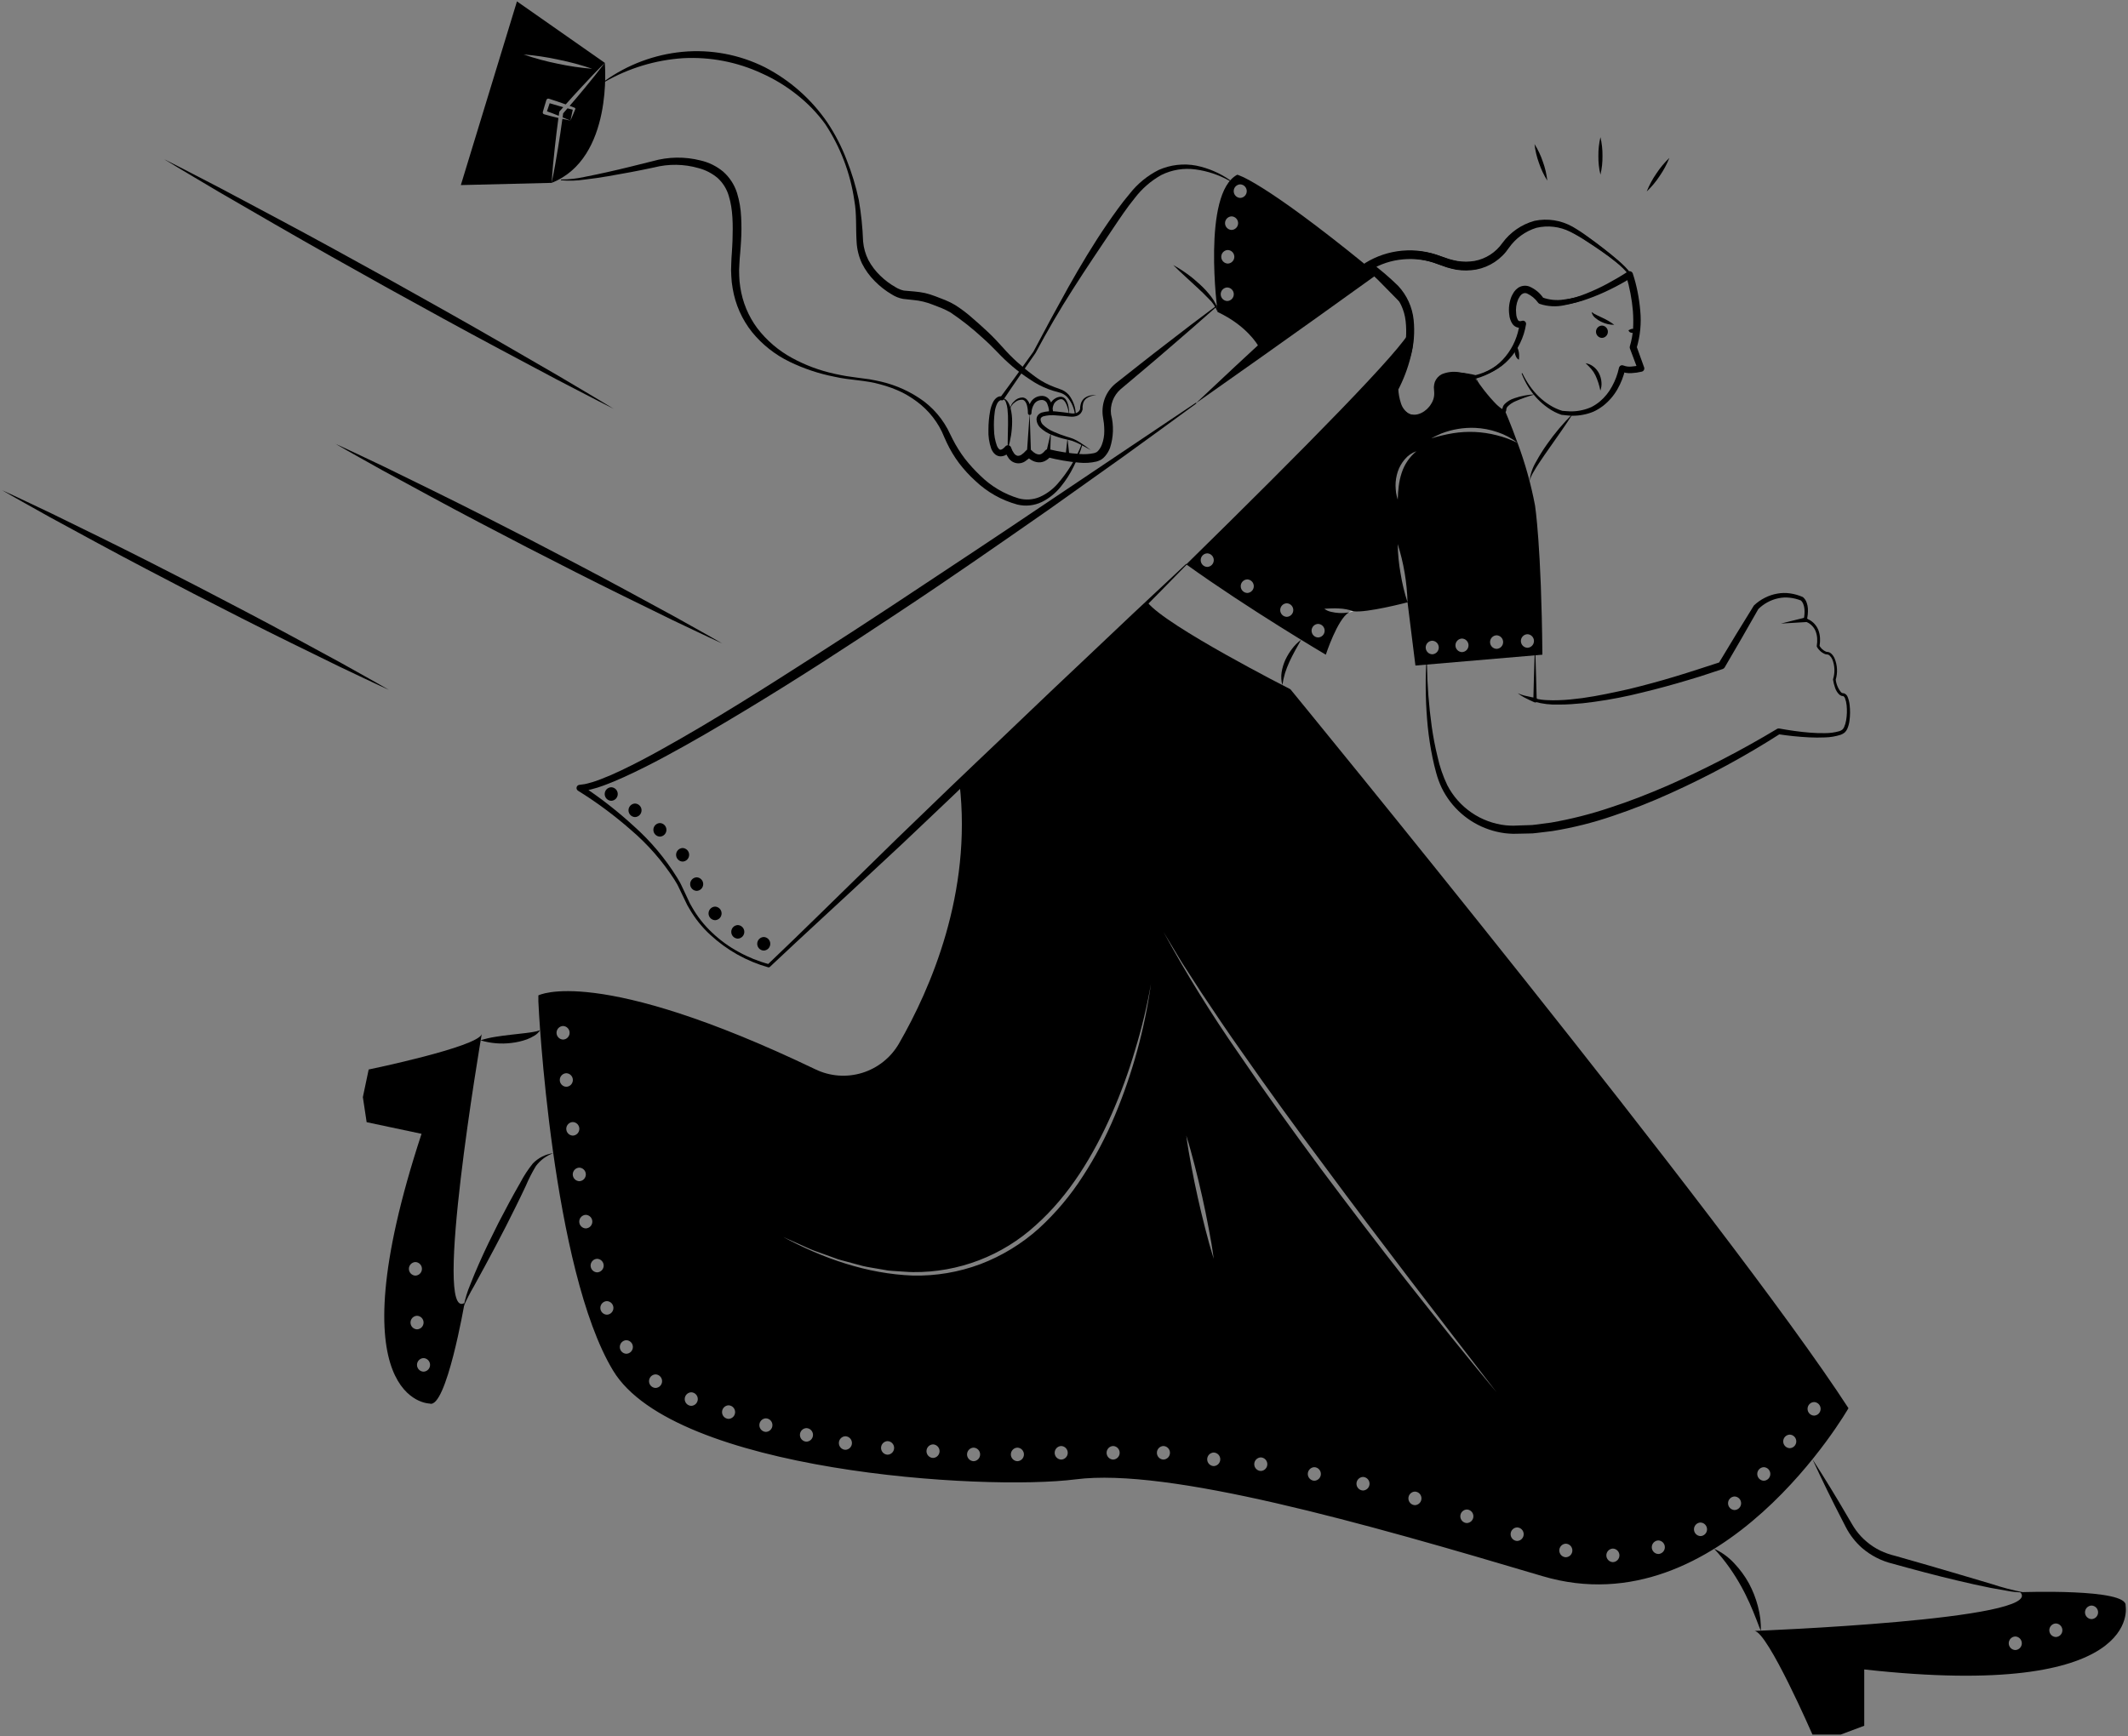 <svg width="500" height="408" viewBox="0 0 500 408" fill="none" xmlns="http://www.w3.org/2000/svg">
<rect x="0" y="0" width="500" height="408" fill="#808080" stroke="none"/>
<path d="M191.585 251.315C195.015 252.972 198.942 253.27 202.581 252.149C206.221 251.028 209.305 248.571 211.219 245.268C218.717 232.26 228.407 209.835 225.463 184.232L269.613 141.561C273.955 147.13 303.195 161.988 303.195 161.988C303.195 161.988 406.332 287.79 434.322 330.961C434.322 330.961 404.5 382.952 362.404 370.422C320.308 357.892 274.516 344.894 252.775 347.678C231.033 350.463 158.406 345.819 144.066 322.14C129.727 298.471 126.497 236.723 126.497 235.331V233.939C126.497 233.939 140.18 226.669 191.585 251.315ZM426.242 332.704C426.654 332.69 427.045 332.516 427.332 332.219C427.619 331.921 427.779 331.524 427.779 331.11C427.779 330.696 427.619 330.298 427.332 330C427.045 329.703 426.654 329.529 426.242 329.515C425.83 329.529 425.439 329.703 425.153 330.001C424.866 330.298 424.706 330.696 424.706 331.11C424.706 331.523 424.866 331.921 425.153 332.219C425.439 332.516 425.83 332.69 426.242 332.704V332.704ZM420.523 340.356C420.936 340.342 421.326 340.168 421.613 339.871C421.9 339.573 422.06 339.176 422.06 338.762C422.06 338.348 421.9 337.95 421.613 337.653C421.326 337.355 420.936 337.181 420.523 337.167C420.111 337.181 419.721 337.355 419.434 337.653C419.147 337.95 418.987 338.348 418.987 338.762C418.987 339.175 419.147 339.573 419.434 339.871C419.721 340.168 420.111 340.342 420.523 340.356V340.356ZM414.423 348.008C414.836 347.994 415.226 347.82 415.513 347.523C415.8 347.225 415.96 346.828 415.96 346.414C415.96 346 415.8 345.602 415.513 345.305C415.226 345.007 414.836 344.833 414.423 344.82C414.012 344.834 413.621 345.008 413.335 345.305C413.048 345.603 412.888 346 412.888 346.414C412.888 346.827 413.048 347.225 413.335 347.522C413.621 347.82 414.012 347.994 414.423 348.008V348.008ZM407.561 354.895C407.973 354.881 408.364 354.707 408.651 354.41C408.937 354.112 409.098 353.715 409.098 353.301C409.098 352.887 408.937 352.489 408.651 352.192C408.364 351.894 407.973 351.72 407.561 351.706C407.149 351.72 406.758 351.894 406.472 352.192C406.185 352.489 406.025 352.887 406.025 353.301C406.025 353.714 406.185 354.112 406.472 354.409C406.758 354.707 407.149 354.881 407.561 354.895L407.561 354.895ZM399.555 361.017C399.967 361.003 400.358 360.829 400.645 360.531C400.931 360.234 401.092 359.836 401.092 359.422C401.092 359.008 400.931 358.611 400.645 358.313C400.358 358.016 399.967 357.842 399.555 357.828C399.143 357.842 398.752 358.016 398.466 358.314C398.179 358.611 398.019 359.009 398.019 359.422C398.019 359.836 398.179 360.234 398.466 360.531C398.752 360.828 399.143 361.002 399.555 361.016L399.555 361.017ZM389.642 365.225C390.055 365.212 390.445 365.038 390.732 364.74C391.019 364.443 391.179 364.045 391.179 363.631C391.179 363.217 391.019 362.819 390.732 362.522C390.445 362.224 390.055 362.05 389.642 362.037C389.23 362.051 388.84 362.225 388.553 362.522C388.266 362.819 388.106 363.217 388.106 363.631C388.106 364.045 388.266 364.442 388.553 364.74C388.84 365.037 389.23 365.211 389.642 365.225L389.642 365.225ZM378.967 367.138C379.38 367.125 379.77 366.951 380.057 366.653C380.344 366.356 380.504 365.958 380.504 365.544C380.504 365.13 380.344 364.732 380.057 364.435C379.77 364.137 379.38 363.964 378.967 363.95C378.555 363.964 378.165 364.138 377.879 364.435C377.592 364.733 377.432 365.13 377.432 365.544C377.432 365.958 377.592 366.355 377.879 366.652C378.165 366.95 378.555 367.124 378.967 367.138L378.967 367.138ZM367.911 365.99C368.323 365.977 368.714 365.803 369.001 365.505C369.288 365.208 369.448 364.81 369.448 364.396C369.448 363.982 369.288 363.585 369.001 363.287C368.714 362.99 368.323 362.816 367.911 362.802C367.499 362.816 367.109 362.99 366.823 363.288C366.536 363.585 366.376 363.983 366.376 364.396C366.376 364.81 366.536 365.207 366.823 365.505C367.109 365.802 367.499 365.976 367.911 365.99L367.911 365.99ZM356.474 362.164C356.886 362.151 357.277 361.977 357.564 361.679C357.85 361.382 358.011 360.984 358.011 360.57C358.011 360.156 357.85 359.759 357.564 359.461C357.277 359.164 356.886 358.99 356.474 358.976C356.062 358.99 355.671 359.164 355.385 359.462C355.099 359.759 354.938 360.156 354.938 360.57C354.938 360.984 355.099 361.381 355.385 361.679C355.671 361.976 356.062 362.15 356.474 362.164L356.474 362.164ZM344.655 357.956C345.067 357.942 345.458 357.768 345.745 357.471C346.032 357.173 346.192 356.775 346.192 356.361C346.192 355.948 346.032 355.55 345.745 355.252C345.458 354.955 345.067 354.781 344.655 354.767C344.243 354.781 343.853 354.956 343.567 355.253C343.28 355.55 343.12 355.948 343.12 356.361C343.12 356.775 343.28 357.173 343.567 357.47C343.853 357.767 344.243 357.941 344.655 357.956L344.655 357.956ZM332.455 353.747C332.868 353.733 333.258 353.559 333.545 353.262C333.832 352.964 333.992 352.567 333.992 352.153C333.992 351.739 333.832 351.341 333.545 351.044C333.258 350.746 332.868 350.572 332.455 350.559C332.043 350.573 331.653 350.747 331.367 351.045C331.081 351.342 330.921 351.739 330.921 352.153C330.921 352.566 331.081 352.964 331.367 353.261C331.653 353.559 332.044 353.733 332.455 353.747L332.455 353.747ZM320.255 350.304C320.668 350.29 321.058 350.116 321.345 349.819C321.632 349.521 321.792 349.123 321.792 348.709C321.792 348.296 321.632 347.898 321.345 347.6C321.058 347.303 320.668 347.129 320.255 347.115C319.843 347.129 319.453 347.304 319.167 347.601C318.88 347.898 318.72 348.296 318.72 348.709C318.72 349.123 318.88 349.521 319.167 349.818C319.453 350.115 319.844 350.289 320.255 350.304L320.255 350.304ZM308.818 348.008C309.23 347.994 309.621 347.82 309.908 347.523C310.194 347.225 310.355 346.828 310.355 346.414C310.355 346 310.194 345.602 309.908 345.305C309.621 345.007 309.23 344.833 308.818 344.82C308.406 344.834 308.016 345.008 307.73 345.306C307.443 345.603 307.283 346 307.283 346.414C307.283 346.827 307.443 347.225 307.73 347.522C308.016 347.819 308.406 347.994 308.818 348.008L308.818 348.008ZM296.237 345.712C296.649 345.699 297.04 345.525 297.327 345.227C297.613 344.93 297.774 344.532 297.774 344.118C297.774 343.704 297.613 343.307 297.327 343.009C297.04 342.712 296.649 342.538 296.237 342.524C295.825 342.538 295.435 342.712 295.148 343.01C294.862 343.307 294.702 343.705 294.702 344.118C294.702 344.532 294.862 344.929 295.148 345.227C295.435 345.524 295.825 345.698 296.237 345.712L296.237 345.712ZM310.343 274.675C317.025 283.592 323.75 292.477 330.644 301.224C337.539 309.981 344.496 318.675 351.645 327.22L341.446 313.988L331.28 300.724C324.534 291.871 317.799 283.008 311.19 274.038C304.518 265.132 297.991 256.112 291.609 246.979C288.39 242.441 285.287 237.818 282.205 233.184L277.672 226.17L273.362 219.007C278.707 228.798 284.575 238.292 290.942 247.447C297.201 256.672 303.724 265.706 310.343 274.675ZM285.181 344.564C285.593 344.551 285.984 344.377 286.27 344.079C286.557 343.782 286.718 343.384 286.718 342.97C286.718 342.556 286.557 342.159 286.27 341.861C285.984 341.564 285.593 341.39 285.181 341.376C284.769 341.39 284.378 341.564 284.091 341.861C283.804 342.159 283.644 342.556 283.644 342.97C283.644 343.384 283.804 343.782 284.091 344.079C284.378 344.377 284.769 344.551 285.181 344.564ZM279.949 274.218C280.394 276.652 280.913 279.075 281.442 281.488C281.993 283.9 282.544 286.302 283.169 288.694L284.122 292.286C284.482 293.476 284.799 294.667 285.181 295.846C285.032 294.613 284.81 293.391 284.63 292.169L283.963 288.524C283.518 286.09 282.999 283.667 282.47 281.254C281.919 278.842 281.368 276.44 280.743 274.048C280.119 271.646 279.483 269.255 278.731 266.896C279.06 269.361 279.494 271.795 279.949 274.218ZM273.362 343.034C273.774 343.02 274.165 342.846 274.452 342.549C274.739 342.251 274.899 341.854 274.899 341.44C274.899 341.026 274.739 340.628 274.452 340.331C274.165 340.033 273.774 339.859 273.362 339.846C272.95 339.859 272.559 340.033 272.272 340.331C271.986 340.628 271.825 341.026 271.825 341.44C271.825 341.854 271.986 342.251 272.272 342.549C272.559 342.846 272.95 343.02 273.362 343.034H273.362ZM261.543 343.034C261.956 343.02 262.346 342.846 262.633 342.549C262.92 342.251 263.08 341.854 263.08 341.44C263.08 341.026 262.92 340.628 262.633 340.331C262.346 340.033 261.956 339.859 261.543 339.846C261.131 339.859 260.741 340.033 260.454 340.331C260.167 340.628 260.007 341.026 260.007 341.44C260.007 341.854 260.167 342.251 260.454 342.549C260.741 342.846 261.131 343.02 261.543 343.034ZM249.344 343.034C249.756 343.02 250.147 342.846 250.433 342.549C250.72 342.251 250.88 341.854 250.88 341.44C250.88 341.026 250.72 340.628 250.433 340.331C250.147 340.033 249.756 339.859 249.344 339.846C248.931 339.859 248.541 340.033 248.254 340.331C247.967 340.628 247.807 341.026 247.807 341.44C247.807 341.854 247.967 342.251 248.254 342.549C248.541 342.846 248.931 343.02 249.344 343.034ZM239.05 343.417C239.462 343.403 239.853 343.229 240.14 342.931C240.426 342.634 240.587 342.236 240.587 341.822C240.587 341.409 240.426 341.011 240.14 340.713C239.853 340.416 239.462 340.242 239.05 340.228C238.638 340.242 238.247 340.416 237.96 340.713C237.673 341.011 237.513 341.409 237.513 341.822C237.513 342.236 237.673 342.634 237.96 342.931C238.247 343.229 238.638 343.403 239.05 343.417ZM228.756 343.417C229.169 343.403 229.559 343.229 229.846 342.931C230.133 342.634 230.293 342.236 230.293 341.822C230.293 341.409 230.133 341.011 229.846 340.713C229.559 340.416 229.169 340.242 228.756 340.228C228.344 340.242 227.953 340.416 227.667 340.713C227.38 341.011 227.219 341.409 227.219 341.822C227.219 342.236 227.38 342.634 227.667 342.931C227.953 343.229 228.344 343.403 228.756 343.417ZM219.225 342.651C219.637 342.638 220.028 342.464 220.315 342.166C220.602 341.869 220.762 341.471 220.762 341.057C220.762 340.643 220.602 340.246 220.315 339.948C220.028 339.651 219.637 339.477 219.225 339.463C218.813 339.477 218.422 339.651 218.135 339.948C217.848 340.246 217.688 340.643 217.688 341.057C217.688 341.471 217.848 341.869 218.135 342.166C218.422 342.464 218.813 342.638 219.225 342.651ZM208.55 341.886C208.962 341.873 209.353 341.699 209.64 341.401C209.927 341.104 210.087 340.706 210.087 340.292C210.087 339.878 209.927 339.48 209.64 339.183C209.353 338.885 208.962 338.712 208.55 338.698C208.138 338.712 207.747 338.885 207.46 339.183C207.174 339.48 207.013 339.878 207.013 340.292C207.013 340.706 207.174 341.104 207.46 341.401C207.747 341.699 208.138 341.873 208.55 341.886ZM198.638 340.738C199.05 340.725 199.441 340.551 199.728 340.253C200.014 339.956 200.175 339.558 200.175 339.144C200.175 338.73 200.014 338.333 199.728 338.035C199.441 337.738 199.05 337.564 198.638 337.55C198.226 337.564 197.835 337.738 197.548 338.035C197.261 338.333 197.101 338.73 197.101 339.144C197.101 339.558 197.261 339.956 197.548 340.253C197.835 340.551 198.226 340.725 198.638 340.738ZM189.488 338.825C189.9 338.812 190.291 338.638 190.578 338.34C190.864 338.043 191.025 337.645 191.025 337.231C191.025 336.817 190.864 336.42 190.578 336.122C190.291 335.825 189.9 335.651 189.488 335.637C189.076 335.651 188.685 335.825 188.398 336.122C188.112 336.42 187.952 336.817 187.952 337.231C187.952 337.645 188.112 338.043 188.398 338.34C188.685 338.637 189.076 338.812 189.488 338.825V338.825ZM214.523 299.789C219.922 299.904 225.295 298.992 230.355 297.1C235.411 295.175 240.07 292.332 244.101 288.715C248.078 285.072 251.563 280.924 254.469 276.376C257.391 271.865 259.9 267.099 261.967 262.135C266.104 252.23 268.952 241.832 270.439 231.197C269.513 236.466 268.264 241.673 266.701 246.788C265.194 251.906 263.361 256.922 261.215 261.805C256.915 271.508 251.324 280.85 243.402 287.918C235.523 295.14 225.205 299.091 214.534 298.971C213.21 298.96 211.897 298.811 210.573 298.748C209.916 298.695 209.249 298.684 208.593 298.588L206.633 298.248C205.331 298.004 204.007 297.844 202.726 297.536L198.871 296.495C198.235 296.314 197.589 296.176 196.954 295.974L195.079 295.294L191.32 293.944C190.07 293.476 188.884 292.87 187.656 292.339L184.002 290.713C193.374 295.751 203.732 299.396 214.523 299.789V299.789ZM179.957 336.53C180.369 336.516 180.76 336.342 181.046 336.045C181.333 335.747 181.493 335.35 181.493 334.936C181.493 334.522 181.333 334.124 181.046 333.827C180.76 333.529 180.369 333.355 179.957 333.341C179.545 333.355 179.154 333.529 178.867 333.827C178.581 334.124 178.42 334.522 178.42 334.936C178.42 335.349 178.581 335.747 178.867 336.044C179.154 336.342 179.545 336.516 179.957 336.53V336.53ZM171.188 333.469C171.6 333.455 171.991 333.281 172.278 332.984C172.565 332.686 172.725 332.289 172.725 331.875C172.725 331.461 172.565 331.063 172.278 330.766C171.991 330.468 171.6 330.294 171.188 330.281C170.776 330.294 170.385 330.468 170.099 330.766C169.812 331.063 169.652 331.461 169.652 331.875C169.652 332.289 169.812 332.686 170.099 332.984C170.385 333.281 170.776 333.455 171.188 333.469V333.469ZM162.419 330.408C162.831 330.394 163.222 330.221 163.509 329.923C163.796 329.626 163.956 329.228 163.956 328.814C163.956 328.4 163.796 328.002 163.509 327.705C163.222 327.407 162.831 327.233 162.419 327.22C162.007 327.234 161.616 327.408 161.33 327.705C161.043 328.003 160.883 328.4 160.883 328.814C160.883 329.228 161.043 329.625 161.33 329.923C161.616 330.22 162.007 330.394 162.419 330.408V330.408ZM154.032 326.199C154.444 326.186 154.835 326.012 155.122 325.714C155.408 325.417 155.569 325.019 155.569 324.605C155.569 324.191 155.408 323.794 155.122 323.496C154.835 323.199 154.444 323.025 154.032 323.011C153.62 323.025 153.229 323.199 152.943 323.496C152.656 323.794 152.496 324.191 152.496 324.605C152.496 325.019 152.656 325.417 152.943 325.714C153.229 326.012 153.62 326.186 154.032 326.199V326.199ZM147.169 318.165C147.582 318.151 147.972 317.977 148.259 317.68C148.546 317.382 148.706 316.984 148.706 316.571C148.706 316.157 148.546 315.759 148.259 315.462C147.972 315.164 147.582 314.99 147.169 314.976C146.757 314.99 146.367 315.164 146.08 315.462C145.794 315.759 145.633 316.157 145.633 316.571C145.633 316.984 145.794 317.382 146.08 317.679C146.367 317.977 146.757 318.151 147.169 318.165V318.165ZM142.594 308.982C143.007 308.969 143.397 308.795 143.684 308.497C143.971 308.2 144.131 307.802 144.131 307.388C144.131 306.974 143.971 306.577 143.684 306.279C143.397 305.982 143.007 305.808 142.594 305.794C142.182 305.808 141.792 305.982 141.505 306.279C141.218 306.577 141.058 306.974 141.058 307.388C141.058 307.802 141.218 308.2 141.505 308.497C141.792 308.794 142.182 308.968 142.594 308.982V308.982ZM140.307 299.035C140.719 299.021 141.11 298.847 141.397 298.549C141.684 298.252 141.844 297.854 141.844 297.44C141.844 297.027 141.684 296.629 141.397 296.331C141.11 296.034 140.719 295.86 140.307 295.846C139.895 295.86 139.504 296.034 139.218 296.332C138.931 296.629 138.771 297.027 138.771 297.44C138.771 297.854 138.931 298.252 139.218 298.549C139.504 298.847 139.895 299.021 140.307 299.035V299.035ZM137.638 288.704C138.051 288.691 138.441 288.517 138.728 288.219C139.015 287.922 139.175 287.524 139.175 287.11C139.175 286.696 139.015 286.299 138.728 286.001C138.441 285.704 138.051 285.53 137.638 285.516C137.226 285.53 136.836 285.704 136.549 286.001C136.262 286.299 136.102 286.696 136.102 287.11C136.102 287.524 136.262 287.921 136.549 288.219C136.836 288.516 137.226 288.69 137.638 288.704V288.704ZM136.113 277.609C136.525 277.595 136.916 277.421 137.203 277.124C137.49 276.826 137.65 276.428 137.65 276.015C137.65 275.601 137.49 275.203 137.203 274.906C136.916 274.608 136.525 274.434 136.113 274.42C135.701 274.434 135.311 274.608 135.024 274.906C134.737 275.203 134.577 275.601 134.577 276.015C134.577 276.428 134.737 276.826 135.024 277.123C135.311 277.421 135.701 277.595 136.113 277.609V277.609ZM134.588 266.896C135.001 266.882 135.391 266.708 135.678 266.411C135.965 266.113 136.125 265.716 136.125 265.302C136.125 264.888 135.965 264.49 135.678 264.193C135.391 263.895 135.001 263.721 134.588 263.707C134.176 263.721 133.786 263.895 133.499 264.193C133.212 264.49 133.052 264.888 133.052 265.302C133.052 265.715 133.212 266.113 133.499 266.411C133.786 266.708 134.176 266.882 134.588 266.896V266.896ZM133.063 255.418C133.476 255.404 133.866 255.23 134.153 254.933C134.44 254.635 134.6 254.237 134.6 253.824C134.6 253.41 134.44 253.012 134.153 252.714C133.866 252.417 133.476 252.243 133.063 252.229C132.651 252.243 132.261 252.417 131.974 252.715C131.687 253.012 131.527 253.41 131.527 253.824C131.527 254.237 131.687 254.635 131.974 254.932C132.261 255.23 132.651 255.404 133.063 255.418V255.418ZM132.301 244.322C132.713 244.309 133.104 244.135 133.391 243.837C133.677 243.54 133.838 243.142 133.838 242.728C133.838 242.314 133.677 241.916 133.391 241.619C133.104 241.321 132.713 241.147 132.301 241.134C131.889 241.148 131.498 241.322 131.211 241.619C130.925 241.917 130.764 242.314 130.764 242.728C130.764 243.142 130.925 243.539 131.211 243.837C131.498 244.134 131.889 244.308 132.301 244.322V244.322Z" fill="black"/>
<path d="M356.174 81.163C355.899 81.722 355.813 82.355 355.928 82.967C355.98 83.268 356.075 83.559 356.212 83.831C356.286 83.978 356.378 84.115 356.485 84.24C356.546 84.307 356.613 84.368 356.685 84.421C356.723 84.455 356.77 84.478 356.82 84.486C356.87 84.493 356.922 84.486 356.968 84.465C356.858 84.352 356.93 84.205 356.925 84.065C356.93 83.927 356.945 83.782 356.94 83.645C356.944 83.364 356.923 83.083 356.877 82.805C356.789 82.206 356.547 81.64 356.174 81.163Z" fill="black"/>
<path d="M143.615 188.207C143.203 188.193 142.813 188.018 142.526 187.721C142.24 187.424 142.08 187.026 142.08 186.613C142.08 186.199 142.24 185.802 142.526 185.504C142.813 185.207 143.203 185.033 143.615 185.019C144.027 185.033 144.417 185.207 144.703 185.504C144.989 185.802 145.149 186.199 145.149 186.613C145.149 187.026 144.989 187.424 144.703 187.721C144.417 188.018 144.027 188.193 143.615 188.207Z" fill="black"/>
<path d="M392.238 37.115C391.083 38.219 390.057 39.452 389.18 40.79C388.267 42.103 387.509 43.518 386.919 45.006C388.075 43.903 389.102 42.67 389.977 41.331C390.888 40.016 391.647 38.602 392.238 37.115Z" fill="black"/>
<path d="M384.535 77.611C384.257 77.387 383.91 77.269 383.554 77.279C383.414 77.29 383.276 77.323 383.145 77.376C383.005 77.426 382.878 77.516 382.641 77.611C382.663 77.723 382.713 77.829 382.785 77.918C382.856 78.008 382.949 78.079 383.053 78.125C383.225 78.213 383.416 78.254 383.609 78.244C383.806 78.234 383.997 78.169 384.16 78.057C384.323 77.945 384.453 77.791 384.535 77.611Z" fill="black"/>
<path d="M379.287 76.341C378.458 75.712 377.563 75.176 376.617 74.742L375.263 74.1C374.799 73.899 374.364 73.638 373.967 73.323C374.079 73.883 374.391 74.382 374.844 74.726C375.256 75.077 375.71 75.374 376.196 75.612C377.156 76.093 378.214 76.343 379.287 76.341Z" fill="black"/>
<path d="M376.02 91.805C376.256 91.163 376.345 90.475 376.28 89.793C376.226 89.099 376.04 88.422 375.733 87.797C375.424 87.163 374.972 86.61 374.414 86.18C373.874 85.75 373.232 85.469 372.551 85.364C373.029 85.787 373.478 86.242 373.895 86.726C374.283 87.184 374.612 87.69 374.873 88.231C375.403 89.37 375.789 90.57 376.02 91.805Z" fill="black"/>
<path d="M376.395 79.416C376.021 79.403 375.665 79.245 375.405 78.974C375.144 78.704 374.998 78.342 374.998 77.966C374.998 77.589 375.144 77.227 375.405 76.957C375.665 76.686 376.021 76.528 376.395 76.515C376.77 76.528 377.126 76.686 377.386 76.957C377.647 77.227 377.792 77.589 377.792 77.966C377.792 78.342 377.647 78.704 377.386 78.974C377.126 79.245 376.77 79.403 376.395 79.416Z" fill="black"/>
<path d="M376.042 32.24C375.702 33.685 375.54 35.166 375.56 36.65C375.538 38.135 375.7 39.616 376.042 41.06C376.383 39.616 376.545 38.135 376.523 36.65C376.543 35.166 376.381 33.685 376.042 32.24Z" fill="black"/>
<path d="M329.712 71.13C330.507 72.617 331.037 74.232 331.279 75.902C331.163 74.468 330.831 73.06 330.294 71.725L329.712 71.13Z" fill="black"/>
<path d="M363.559 42.453C363.387 40.932 363.035 39.437 362.51 37.999C362.025 36.547 361.368 35.159 360.552 33.865C360.723 35.387 361.075 36.882 361.602 38.319C362.088 39.77 362.746 41.158 363.559 42.453Z" fill="black"/>
<path d="M357.544 87.84C357.965 88.899 358.473 89.922 359.062 90.897C359.663 91.875 360.358 92.791 361.139 93.631C361.928 94.474 362.805 95.23 363.754 95.887C364.713 96.57 365.767 97.109 366.882 97.485L366.929 97.495C367.766 97.562 368.599 97.712 369.444 97.708C370.296 97.717 371.146 97.638 371.982 97.472C372.828 97.316 373.654 97.068 374.446 96.731C375.229 96.364 375.971 95.914 376.658 95.388C378.018 94.326 379.16 93.009 380.021 91.51C380.879 90.016 381.506 88.399 381.879 86.715L380.785 87.25C381.597 87.615 382.488 87.766 383.375 87.689C384.179 87.65 384.978 87.535 385.761 87.343C385.859 87.32 385.951 87.278 386.032 87.219C386.114 87.16 386.183 87.085 386.236 87C386.289 86.914 386.324 86.819 386.34 86.719C386.356 86.62 386.353 86.518 386.33 86.42L386.305 86.336L386.296 86.311L384.508 81.337L384.517 81.881C385.392 79.001 385.691 75.975 385.395 72.979C385.267 71.507 385.059 70.042 384.772 68.593C384.486 67.139 384.112 65.704 383.65 64.296C383.611 64.177 383.546 64.069 383.458 63.98C383.371 63.89 383.265 63.822 383.147 63.78C383.03 63.738 382.904 63.724 382.78 63.739C382.656 63.753 382.537 63.796 382.432 63.864L382.42 63.872C380.907 64.862 379.299 65.793 377.687 66.666C376.072 67.536 374.407 68.312 372.703 68.99C371.02 69.684 369.268 70.192 367.476 70.508C365.734 70.879 363.925 70.784 362.23 70.234L362.425 70.39C361.608 69.23 360.48 68.325 359.172 67.781C358.807 67.648 358.415 67.605 358.031 67.656C357.646 67.706 357.279 67.849 356.961 68.072C356.659 68.29 356.392 68.554 356.171 68.854C355.994 69.161 355.795 69.458 355.644 69.776C355.099 71.061 354.913 72.471 355.106 73.853C355.153 74.575 355.384 75.272 355.777 75.879C356.016 76.212 356.369 76.444 356.768 76.532C357.149 76.588 357.538 76.55 357.9 76.422L357.509 76.109C357.091 78.991 355.844 81.688 353.92 83.87C352.972 84.957 351.848 85.877 350.595 86.591C349.347 87.31 348.003 87.849 346.604 88.192H346.805C345.561 87.871 344.29 87.669 343.008 87.587C341.67 87.446 340.319 87.642 339.076 88.157C338.384 88.48 337.837 89.051 337.544 89.758C337.295 90.449 337.239 91.195 337.381 91.916C337.524 93.027 337.256 94.153 336.628 95.08C336.008 96.027 335.129 96.775 334.095 97.232C333.627 97.461 333.113 97.582 332.591 97.585C332.07 97.589 331.554 97.475 331.082 97.251C330.164 96.691 329.484 95.811 329.171 94.779C328.799 93.66 328.587 92.494 328.539 91.315L328.439 91.769C329.768 89.243 330.786 86.565 331.469 83.793C332.215 80.993 332.447 78.081 332.155 75.198C331.847 72.195 330.565 69.376 328.506 67.176C327.459 66.141 326.454 65.251 325.381 64.319C324.848 63.86 324.309 63.408 323.743 62.965C323.462 62.743 323.173 62.525 322.862 62.309C322.702 62.201 322.555 62.094 322.362 61.985C322.263 61.929 322.195 61.881 322.069 61.821C321.935 61.761 321.799 61.705 321.662 61.655L321.974 63.487C324.308 62.054 326.944 61.187 329.672 60.955C332.43 60.702 335.21 61.078 337.803 62.054L339.918 62.78C340.657 62.995 341.408 63.169 342.167 63.3C343.714 63.529 345.287 63.501 346.824 63.218C349.922 62.601 352.651 60.779 354.415 58.149C356.008 55.887 358.298 54.213 360.931 53.385C363.645 52.735 366.501 53.077 368.986 54.351C370.256 55.012 371.488 55.744 372.675 56.546C373.892 57.337 375.1 58.141 376.292 58.968C377.478 59.802 378.659 60.646 379.787 61.554C380.35 62.008 380.905 62.473 381.436 62.962C381.975 63.409 382.429 63.951 382.775 64.561L382.804 64.626C382.813 64.646 382.83 64.663 382.851 64.672C382.872 64.68 382.895 64.68 382.917 64.672C382.938 64.664 382.955 64.648 382.964 64.627C382.974 64.606 382.975 64.583 382.968 64.561C382.669 63.864 382.225 63.239 381.666 62.728C381.16 62.195 380.624 61.694 380.077 61.209C378.984 60.234 377.838 59.326 376.687 58.426C374.392 56.59 371.973 54.915 369.449 53.412C366.751 51.916 363.61 51.436 360.591 52.059C357.595 52.88 354.965 54.694 353.13 57.207C352.356 58.319 351.371 59.267 350.231 59.996C349.092 60.725 347.82 61.221 346.489 61.456C345.157 61.666 343.799 61.658 342.47 61.432C341.806 61.279 341.136 61.147 340.485 60.928L338.482 60.215C335.611 59.086 332.518 58.641 329.446 58.917C326.375 59.193 323.41 60.182 320.784 61.805C320.658 61.886 320.553 61.995 320.478 62.125C320.403 62.255 320.36 62.401 320.352 62.55C320.345 62.7 320.374 62.85 320.435 62.986C320.497 63.123 320.591 63.242 320.709 63.335L321.097 63.638C321.118 63.655 321.141 63.667 321.167 63.674C321.199 63.686 321.274 63.737 321.326 63.766C321.436 63.824 321.57 63.921 321.697 64.007C321.954 64.185 322.22 64.383 322.482 64.59C323.008 65 323.532 65.438 324.05 65.882C325.068 66.765 326.159 67.696 327.088 68.599C328.865 70.471 329.983 72.876 330.27 75.446C330.566 78.098 330.381 80.782 329.723 83.368C329.099 85.998 328.18 88.549 326.982 90.97L326.96 91.014C326.897 91.142 326.87 91.284 326.882 91.425C326.966 92.762 327.24 94.081 327.695 95.341C328.168 96.725 329.136 97.885 330.411 98.593C331.08 98.904 331.811 99.058 332.548 99.044C333.285 99.03 334.009 98.849 334.666 98.513C335.925 97.91 336.982 96.953 337.708 95.758C338.46 94.554 338.746 93.114 338.511 91.712C338.34 91.221 338.351 90.684 338.541 90.2C338.731 89.716 339.087 89.316 339.545 89.073C340.624 88.607 341.799 88.413 342.968 88.507C344.192 88.55 345.41 88.707 346.604 88.977L346.636 88.984C346.692 88.996 346.75 88.994 346.805 88.977C348.259 88.566 349.653 87.969 350.955 87.201C352.261 86.437 353.431 85.458 354.415 84.306C355.408 83.168 356.224 81.886 356.837 80.504C357.453 79.123 357.879 77.663 358.103 76.167C358.111 76.118 358.105 76.068 358.088 76.022C358.071 75.976 358.042 75.935 358.005 75.903C357.967 75.871 357.923 75.849 357.874 75.839C357.826 75.83 357.776 75.833 357.73 75.848L357.712 75.853C357.469 75.971 357.194 76 356.932 75.936C356.67 75.872 356.439 75.719 356.277 75.502C355.963 74.982 355.784 74.391 355.756 73.784C355.595 72.523 355.779 71.242 356.287 70.078C356.789 68.918 357.814 68.053 358.93 68.512C360.054 69.042 361.008 69.875 361.687 70.918C361.738 70.986 361.805 71.04 361.883 71.074C363.72 71.756 365.704 71.94 367.635 71.607C369.521 71.346 371.373 70.88 373.158 70.217C374.936 69.58 376.675 68.842 378.368 68.005C380.068 67.177 381.723 66.258 383.324 65.251L382.093 64.826C382.498 66.174 382.831 67.542 383.093 68.925C383.362 70.31 383.555 71.709 383.673 73.116C383.775 74.511 383.787 75.912 383.709 77.309C383.605 78.682 383.355 80.041 382.961 81.361L382.953 81.388C382.902 81.558 382.908 81.74 382.97 81.906L384.825 86.854L385.36 85.822C384.685 85.995 383.996 86.105 383.301 86.149C382.687 86.216 382.067 86.135 381.49 85.915C381.307 85.824 381.097 85.809 380.904 85.874C380.711 85.939 380.552 86.078 380.461 86.261C380.432 86.321 380.41 86.385 380.396 86.451C380.071 87.973 379.524 89.439 378.772 90.8C378.045 92.173 377.06 93.391 375.871 94.387C375.275 94.875 374.63 95.298 373.946 95.649C373.244 95.974 372.509 96.22 371.754 96.385C370.994 96.563 370.217 96.662 369.436 96.68C368.652 96.711 367.862 96.593 367.071 96.56L367.117 96.569C366.083 96.256 365.094 95.806 364.178 95.231C363.238 94.651 362.363 93.973 361.567 93.207C360.768 92.432 360.048 91.58 359.416 90.663C358.774 89.744 358.207 88.774 357.722 87.763C357.711 87.739 357.692 87.721 357.668 87.712C357.644 87.703 357.618 87.703 357.594 87.714C357.572 87.725 357.554 87.744 357.545 87.767C357.536 87.79 357.536 87.816 357.544 87.84Z" fill="black"/>
<path d="M295.559 81.163C295.559 81.163 293.017 76.572 286.081 73.32C286.081 73.32 282.374 45.474 290.709 41.064C290.709 41.064 296.311 42.222 321.378 62.649L323.337 64.647C320.446 66.73 303.576 78.899 280.997 94.766C287.532 88.624 293.547 82.98 295.559 81.163ZM288.358 70.748C288.77 70.734 289.16 70.56 289.447 70.262C289.734 69.965 289.894 69.567 289.894 69.153C289.894 68.739 289.734 68.342 289.447 68.044C289.16 67.747 288.77 67.573 288.358 67.559C287.945 67.573 287.555 67.747 287.268 68.044C286.981 68.342 286.821 68.739 286.821 69.153C286.821 69.567 286.981 69.965 287.268 70.262C287.555 70.56 287.945 70.734 288.358 70.748ZM288.485 61.948C288.897 61.934 289.288 61.76 289.574 61.462C289.861 61.165 290.021 60.767 290.021 60.353C290.021 59.94 289.861 59.542 289.574 59.244C289.288 58.947 288.897 58.773 288.485 58.759C288.072 58.773 287.682 58.947 287.395 59.244C287.108 59.542 286.948 59.94 286.948 60.353C286.948 60.767 287.108 61.165 287.395 61.462C287.682 61.76 288.072 61.934 288.485 61.948ZM289.374 54.041C289.786 54.027 290.177 53.853 290.464 53.555C290.751 53.258 290.911 52.86 290.911 52.446C290.911 52.032 290.751 51.635 290.464 51.337C290.177 51.04 289.786 50.866 289.374 50.852C288.962 50.866 288.571 51.04 288.284 51.337C287.998 51.635 287.837 52.032 287.837 52.446C287.837 52.86 287.998 53.258 288.284 53.555C288.571 53.853 288.962 54.027 289.374 54.041ZM291.407 43.328C290.996 43.342 290.606 43.517 290.32 43.814C290.034 44.111 289.874 44.508 289.874 44.922C289.874 45.335 290.034 45.732 290.32 46.029C290.606 46.327 290.996 46.501 291.407 46.516C291.819 46.501 292.209 46.327 292.495 46.029C292.781 45.732 292.94 45.335 292.94 44.922C292.94 44.508 292.781 44.111 292.495 43.814C292.209 43.517 291.819 43.342 291.407 43.328H291.407Z" fill="black"/>
<path d="M360.672 92.686C359.015 92.751 357.377 93.058 355.808 93.598C354.963 93.865 354.191 94.326 353.553 94.943C353.371 95.123 353.228 95.339 353.133 95.578C353.08 95.706 353.043 95.84 353.021 95.977L352.989 96.255C352.983 96.295 352.965 96.272 353.037 96.222C353.059 96.201 353.087 96.189 353.117 96.189C353.112 96.179 353.124 96.188 353.106 96.184C352.971 96.136 352.843 96.069 352.727 95.986C352.1 95.525 351.523 94.999 351.007 94.416C350.449 93.841 349.935 93.218 349.414 92.601C348.902 91.976 348.403 91.339 347.932 90.68C347.432 90.039 347.02 89.334 346.704 88.584C347.089 90.206 347.807 91.729 348.813 93.056C349.733 94.475 350.875 95.737 352.195 96.792C352.414 96.943 352.657 97.054 352.914 97.12C353.011 97.136 353.11 97.142 353.208 97.138C353.337 97.12 353.461 97.075 353.572 97.005C353.751 96.87 353.871 96.671 353.909 96.449L353.937 96.221L353.946 96.117C353.955 96.052 353.971 95.987 353.995 95.925C354.052 95.782 354.135 95.651 354.241 95.54C354.769 95.004 355.399 94.58 356.094 94.293C357.58 93.65 359.11 93.113 360.672 92.686Z" fill="black"/>
<path d="M369.574 97.204C367.319 99.429 365.27 101.857 363.455 104.457C362.536 105.754 361.693 107.104 360.933 108.5C360.099 109.875 359.575 111.415 359.396 113.014C359.611 112.26 359.932 111.54 360.348 110.877C360.719 110.194 361.161 109.544 361.579 108.886C362.436 107.579 363.341 106.298 364.242 105.014C366.04 102.439 367.881 99.891 369.574 97.204Z" fill="black"/>
<path d="M331.364 77.613C331.385 84.617 327.71 91.366 327.71 91.366C328.494 103.205 338.989 97.551 337.94 91.801C336.987 86.53 345.163 88.22 346.519 88.539C347.175 90.441 350.585 94.618 351.983 96.031C353.487 97.54 353.466 96.191 353.466 96.191C353.466 96.191 354.916 99.496 356.569 104.087C355.159 102.979 353.568 102.127 351.867 101.568C350.163 100.978 348.383 100.638 346.582 100.559C343.883 100.452 341.191 100.901 338.671 101.877C337.845 102.217 337.051 102.631 336.267 103.035C337.939 102.515 339.645 102.11 341.372 101.823C344.795 101.269 348.295 101.428 351.655 102.291C353.352 102.713 354.999 103.315 356.569 104.087C358.352 108.871 359.727 113.799 360.677 118.818C360.677 118.818 362.171 128.329 362.404 153.868L332.571 156.419L330.718 141.561C330.588 136.913 329.811 132.305 328.409 127.872C328.449 130.197 328.675 132.514 329.087 134.802C329.454 137.094 329.999 139.354 330.718 141.561C330.718 141.561 321.007 144.112 317.999 143.655C316.905 143.267 315.759 143.048 314.6 143.007C314.028 142.975 313.467 142.964 312.895 142.985C312.333 142.985 311.772 143.06 311.168 143.07C311.65 143.442 312.212 143.694 312.81 143.804C313.376 143.941 313.954 144.027 314.536 144.059C315.336 144.106 316.139 144.064 316.93 143.931C314.218 145.557 311.518 153.868 311.518 153.868C311.518 153.868 293.472 143.23 278.731 132.644C306.604 105.299 329.903 81.652 331.364 77.613ZM358.888 152.242C359.3 152.228 359.691 152.055 359.978 151.757C360.264 151.46 360.425 151.062 360.425 150.648C360.425 150.234 360.264 149.836 359.978 149.539C359.691 149.241 359.3 149.067 358.888 149.054C358.476 149.067 358.085 149.241 357.798 149.539C357.511 149.836 357.351 150.234 357.351 150.648C357.351 151.062 357.511 151.46 357.798 151.757C358.085 152.055 358.476 152.228 358.888 152.242ZM351.644 152.497C352.056 152.484 352.447 152.31 352.734 152.012C353.021 151.715 353.181 151.317 353.181 150.903C353.181 150.489 353.021 150.091 352.734 149.794C352.447 149.497 352.056 149.323 351.644 149.309C351.232 149.323 350.841 149.497 350.554 149.794C350.268 150.091 350.107 150.489 350.107 150.903C350.107 151.317 350.268 151.715 350.554 152.012C350.841 152.31 351.232 152.484 351.644 152.497ZM343.511 153.262C343.923 153.249 344.314 153.075 344.601 152.777C344.887 152.48 345.048 152.082 345.048 151.668C345.048 151.254 344.887 150.857 344.601 150.559C344.314 150.262 343.923 150.088 343.511 150.074C343.099 150.088 342.708 150.262 342.421 150.559C342.134 150.857 341.974 151.254 341.974 151.668C341.974 152.082 342.134 152.48 342.421 152.777C342.708 153.075 343.099 153.249 343.511 153.262ZM336.521 153.773C336.934 153.759 337.324 153.585 337.611 153.287C337.898 152.99 338.058 152.592 338.058 152.178C338.058 151.765 337.898 151.367 337.611 151.069C337.324 150.772 336.934 150.598 336.521 150.584C336.109 150.598 335.718 150.772 335.432 151.069C335.145 151.367 334.985 151.765 334.985 152.178C334.985 152.592 335.145 152.99 335.432 153.287C335.718 153.585 336.109 153.759 336.521 153.773ZM328.028 115.82C328.128 116.362 328.255 116.897 328.409 117.425C328.462 116.873 328.473 116.331 328.494 115.799C328.568 115.268 328.589 114.736 328.653 114.216C328.78 113.179 329.007 112.158 329.331 111.165C329.973 109.164 331.175 107.389 332.794 106.053C331.736 106.42 330.798 107.071 330.083 107.934C329.342 108.789 328.777 109.783 328.42 110.857C328.07 111.923 327.895 113.04 327.901 114.162C327.901 114.726 327.975 115.278 328.028 115.82V115.82ZM309.707 149.819C310.119 149.805 310.51 149.631 310.797 149.334C311.084 149.036 311.244 148.639 311.244 148.225C311.244 147.811 311.084 147.413 310.797 147.116C310.51 146.818 310.119 146.644 309.707 146.631C309.295 146.644 308.904 146.818 308.618 147.116C308.331 147.413 308.171 147.811 308.171 148.225C308.171 148.639 308.331 149.036 308.618 149.334C308.904 149.631 309.295 149.805 309.707 149.819V149.819ZM302.336 144.973C302.749 144.959 303.139 144.785 303.426 144.488C303.713 144.19 303.873 143.792 303.873 143.379C303.873 142.965 303.713 142.567 303.426 142.269C303.139 141.972 302.749 141.798 302.336 141.784C301.924 141.798 301.534 141.972 301.247 142.27C300.96 142.567 300.8 142.965 300.8 143.379C300.8 143.792 300.96 144.19 301.247 144.488C301.534 144.785 301.924 144.959 302.336 144.973L302.336 144.973ZM293.059 139.361C293.472 139.348 293.862 139.174 294.149 138.876C294.436 138.579 294.596 138.181 294.596 137.767C294.596 137.353 294.436 136.955 294.149 136.658C293.862 136.36 293.472 136.187 293.059 136.173C292.647 136.187 292.257 136.361 291.97 136.658C291.683 136.956 291.523 137.353 291.523 137.767C291.523 138.181 291.683 138.578 291.97 138.876C292.257 139.173 292.647 139.347 293.059 139.361V139.361ZM283.655 133.24C284.067 133.226 284.458 133.052 284.745 132.754C285.032 132.457 285.192 132.059 285.192 131.645C285.192 131.231 285.032 130.834 284.745 130.536C284.458 130.239 284.067 130.065 283.655 130.051C283.243 130.065 282.852 130.239 282.566 130.536C282.279 130.834 282.119 131.231 282.119 131.645C282.119 132.059 282.279 132.457 282.566 132.754C282.852 133.052 283.243 133.226 283.655 133.239V133.24Z" fill="black"/>
<path d="M289.057 42.37C286.652 40.683 283.928 39.509 281.052 38.922C278.087 38.361 275.021 38.716 272.26 39.939C269.58 41.285 267.232 43.214 265.389 45.586C263.481 47.83 261.817 50.218 260.165 52.599C256.888 57.379 253.915 62.363 251.07 67.408C248.25 72.468 245.494 77.558 242.8 82.677L242.82 82.644L238.962 88.023C237.687 89.825 236.357 91.586 235.053 93.366L235.593 93.202C235.346 93.126 235.085 93.113 234.833 93.164C234.58 93.214 234.344 93.327 234.145 93.492C233.815 93.759 233.544 94.093 233.351 94.472C233.011 95.151 232.771 95.876 232.64 96.625C232.377 98.055 232.244 99.507 232.244 100.961C232.179 102.47 232.397 103.978 232.887 105.406C232.96 105.605 233.053 105.795 233.165 105.974C233.273 106.178 233.408 106.366 233.569 106.531C233.745 106.74 233.962 106.911 234.206 107.035C234.45 107.159 234.715 107.233 234.988 107.253C235.509 107.273 236.023 107.129 236.458 106.842C236.809 106.603 237.132 106.325 237.422 106.014L236.033 105.69C236.214 106.33 236.496 106.936 236.87 107.485C237.068 107.826 237.335 108.122 237.654 108.354C237.973 108.585 238.336 108.747 238.721 108.829C239.106 108.911 239.504 108.911 239.889 108.829C240.274 108.748 240.637 108.586 240.956 108.355C241.236 108.164 241.504 107.962 241.754 107.753L242.428 107.088L241.07 107.064C241.428 107.479 241.85 107.835 242.319 108.117C242.822 108.429 243.392 108.614 243.981 108.659C244.609 108.7 245.235 108.544 245.77 108.211C246.248 107.918 246.669 107.541 247.015 107.1L246.036 107.435C248.508 108.081 251.031 108.516 253.576 108.737C254.934 108.873 256.305 108.784 257.635 108.474C258.022 108.368 258.394 108.215 258.745 108.019C259.099 107.79 259.415 107.507 259.683 107.181C260.158 106.618 260.537 105.98 260.804 105.292C261.64 102.737 261.728 99.994 261.057 97.389C260.919 96.3 261.049 95.193 261.437 94.166C261.824 93.138 262.457 92.222 263.28 91.498C267.065 88.287 270.924 85.091 274.687 81.818C278.478 78.57 282.24 75.286 285.973 71.966C285.991 71.95 286.003 71.926 286.005 71.901C286.007 71.877 285.999 71.852 285.983 71.833C285.968 71.813 285.945 71.801 285.921 71.798C285.896 71.795 285.871 71.801 285.851 71.816C281.841 74.793 277.867 77.815 273.929 80.882C269.958 83.918 266.076 87.02 262.132 90.125C261.04 91.016 260.188 92.167 259.655 93.473C259.134 94.79 258.942 96.216 259.096 97.625L259.372 99.481C259.435 100.062 259.467 100.646 259.467 101.23C259.483 102.35 259.289 103.463 258.895 104.51C258.712 104.992 258.451 105.44 258.122 105.835C257.994 105.993 257.847 106.133 257.683 106.252C257.487 106.356 257.279 106.437 257.065 106.494C255.96 106.73 254.825 106.8 253.699 106.703C251.274 106.535 248.867 106.164 246.503 105.594C246.327 105.554 246.144 105.562 245.973 105.62C245.802 105.677 245.65 105.78 245.533 105.918L245.524 105.93C245.327 106.192 245.087 106.418 244.815 106.6C244.6 106.751 244.341 106.825 244.08 106.81C243.783 106.789 243.495 106.697 243.241 106.542C242.948 106.37 242.681 106.157 242.449 105.909C242.283 105.725 242.052 105.615 241.806 105.602C241.559 105.59 241.318 105.676 241.135 105.842C241.122 105.854 241.104 105.872 241.091 105.884L240.567 106.422C240.386 106.575 240.202 106.718 240.022 106.852C239.745 107.055 239.406 107.151 239.065 107.123C238.721 107.026 238.424 106.804 238.234 106.501C237.96 106.119 237.745 105.698 237.599 105.251L237.577 105.185C237.533 105.05 237.453 104.929 237.346 104.835C237.239 104.741 237.109 104.677 236.969 104.651C236.83 104.625 236.685 104.636 236.552 104.685C236.418 104.733 236.3 104.817 236.21 104.927C235.828 105.391 235.323 105.727 235.079 105.692C234.861 105.748 234.492 105.361 234.255 104.812C233.802 103.57 233.566 102.259 233.555 100.936C233.488 99.563 233.546 98.187 233.727 96.824C233.806 96.173 233.981 95.537 234.247 94.938C234.483 94.371 234.992 93.983 235.263 94.064L235.308 94.077C235.399 94.104 235.495 94.101 235.584 94.069C235.674 94.037 235.75 93.978 235.804 93.899C237.043 92.074 238.257 90.229 239.526 88.424L243.301 82.986L243.321 82.954C246.043 77.86 248.944 72.862 252.062 68.006C255.155 63.133 258.398 58.367 261.599 53.577C263.206 51.189 264.796 48.789 266.592 46.597C268.279 44.369 270.406 42.513 272.839 41.145C275.337 39.897 278.153 39.436 280.917 39.822C283.745 40.205 286.474 41.126 288.957 42.536C288.979 42.547 289.004 42.55 289.028 42.544C289.052 42.537 289.072 42.522 289.085 42.501C289.098 42.48 289.102 42.454 289.097 42.43C289.092 42.406 289.078 42.385 289.057 42.37L289.057 42.37Z" fill="black"/>
<path d="M275.671 62.298C277.502 64.138 279.426 65.817 281.285 67.558C282.213 68.425 283.145 69.293 284.005 70.214C284.929 71.074 285.639 72.138 286.079 73.323C286.102 72.656 285.946 71.995 285.628 71.408C285.334 70.816 284.983 70.253 284.581 69.729C283.786 68.694 282.902 67.73 281.94 66.849C280.045 65.079 277.94 63.55 275.671 62.298Z" fill="black"/>
<path d="M424.076 145.158L418.431 146.553L424.235 146.208C424.305 146.204 424.373 146.186 424.436 146.156C424.499 146.125 424.555 146.082 424.601 146.03C424.648 145.978 424.683 145.917 424.706 145.85C424.729 145.784 424.739 145.714 424.734 145.644C424.73 145.574 424.712 145.506 424.682 145.443C424.651 145.38 424.609 145.323 424.557 145.277C424.504 145.23 424.444 145.194 424.378 145.171C424.312 145.148 424.242 145.139 424.172 145.143C424.14 145.145 424.108 145.15 424.076 145.158Z" fill="black"/>
<path d="M316.94 143.921C317.3 143.862 317.654 143.773 317.999 143.655C317.626 143.611 317.249 143.706 316.94 143.921Z" fill="white"/>
<path d="M257.631 92.936C257.158 92.845 256.671 92.848 256.199 92.947C255.728 93.046 255.28 93.238 254.883 93.513C254.476 93.82 254.171 94.243 254.007 94.727C253.85 95.203 253.775 95.702 253.784 96.204L253.789 96.138C253.722 96.35 253.608 96.543 253.454 96.703C253.301 96.862 253.113 96.984 252.904 97.058C252.435 97.195 251.939 97.213 251.46 97.112C250.396 96.974 249.305 96.803 248.197 96.709C247.043 96.56 245.87 96.647 244.749 96.963C244.414 97.088 244.117 97.296 243.883 97.567C243.763 97.723 243.671 97.898 243.61 98.086C243.562 98.267 243.54 98.453 243.545 98.64C243.596 99.302 243.87 99.927 244.324 100.412C245.158 101.221 246.151 101.846 247.241 102.246C248.272 102.657 249.333 102.988 250.415 103.236C250.947 103.375 251.5 103.465 251.976 103.633C252.471 103.81 252.963 104.035 253.453 104.264C254.432 104.731 255.379 105.276 256.33 105.818C255.473 105.13 254.576 104.495 253.643 103.915C253.174 103.613 252.681 103.35 252.17 103.128C251.627 102.899 251.103 102.783 250.589 102.61C249.563 102.289 248.556 101.909 247.574 101.472C246.623 101.079 245.755 100.507 245.017 99.786C244.721 99.466 244.538 99.057 244.496 98.622C244.476 98.243 244.682 98.044 245.101 97.857C246.089 97.588 247.118 97.51 248.135 97.628C249.206 97.678 250.277 97.819 251.383 97.91C251.986 97.99 252.599 97.917 253.167 97.7C253.468 97.57 253.733 97.37 253.941 97.117C254.149 96.863 254.293 96.563 254.362 96.242C254.366 96.224 254.367 96.205 254.366 96.186L254.366 96.176C254.329 95.74 254.365 95.302 254.473 94.878C254.57 94.456 254.79 94.072 255.104 93.775C255.814 93.19 256.714 92.891 257.631 92.936Z" fill="black"/>
<path d="M246.919 101.636L245.792 106.451C245.777 106.513 245.775 106.577 245.785 106.64C245.795 106.703 245.818 106.764 245.851 106.818C245.884 106.872 245.928 106.92 245.98 106.957C246.032 106.994 246.09 107.021 246.152 107.036C246.214 107.05 246.278 107.053 246.341 107.042C246.404 107.032 246.464 107.009 246.518 106.976C246.572 106.942 246.619 106.898 246.656 106.846C246.693 106.794 246.72 106.735 246.734 106.673C246.741 106.642 246.746 106.611 246.747 106.579L246.919 101.636Z" fill="black"/>
<path d="M360.576 154.013C360.443 157.522 360.372 161.032 360.276 164.542L360.275 164.561C360.273 164.638 360.296 164.714 360.34 164.776C360.384 164.839 360.447 164.886 360.52 164.909C362.384 165.434 364.318 165.664 366.252 165.591C368.152 165.604 370.037 165.452 371.919 165.276C375.669 164.861 379.393 164.241 383.074 163.417C386.744 162.573 390.393 161.645 394.007 160.604C395.808 160.064 397.623 159.565 399.413 158.992L404.771 157.233C404.963 157.17 405.126 157.039 405.229 156.864L405.233 156.858C407.932 152.288 410.566 147.679 413.188 143.063L413.101 143.179C413.739 142.545 414.464 142.003 415.252 141.571C416.05 141.128 416.91 140.806 417.802 140.618C418.694 140.42 419.613 140.372 420.52 140.477C421.438 140.578 422.338 140.802 423.197 141.143L423.118 141.099C423.376 141.334 423.575 141.628 423.699 141.955C423.847 142.325 423.939 142.715 423.973 143.112C424.048 143.945 423.986 144.786 423.789 145.599C423.768 145.695 423.785 145.794 423.835 145.878C423.886 145.961 423.967 146.022 424.06 146.047L424.074 146.051C424.623 146.208 425.129 146.487 425.555 146.868C425.989 147.255 426.334 147.731 426.569 148.264C426.793 148.814 426.926 149.397 426.965 149.991C426.985 150.291 426.968 150.596 426.972 150.898L426.874 151.81L426.87 151.847C426.863 151.909 426.878 151.972 426.913 152.025C427.349 152.824 428.057 153.438 428.907 153.757C429.026 153.791 429.149 153.81 429.272 153.814C429.421 153.821 429.423 153.837 429.509 153.841C429.658 153.895 429.795 153.979 429.912 154.088C430.18 154.345 430.393 154.654 430.536 154.997C431.12 156.469 431.179 158.098 430.704 159.608C430.691 159.652 430.688 159.698 430.694 159.743C430.791 160.365 430.944 160.978 431.15 161.573C431.343 162.216 431.701 162.798 432.188 163.26C432.338 163.382 432.508 163.478 432.69 163.541C432.867 163.585 433.159 163.616 433.136 163.615C433.31 163.729 433.44 163.9 433.506 164.098C433.71 164.633 433.838 165.195 433.888 165.766C434.012 166.942 433.972 168.13 433.77 169.295C433.681 169.857 433.517 170.405 433.282 170.924C433.181 171.143 433.037 171.34 432.858 171.502C432.649 171.647 432.421 171.762 432.18 171.843C431.061 172.16 429.903 172.315 428.74 172.305C427.552 172.329 426.355 172.273 425.161 172.18C422.771 171.991 420.388 171.638 418.023 171.21C417.867 171.181 417.706 171.211 417.571 171.292L417.545 171.308C409.262 176.288 400.673 180.739 391.832 184.635C387.403 186.544 382.917 188.324 378.342 189.797C373.798 191.329 369.145 192.51 364.422 193.332L360.878 193.796C360.291 193.887 359.697 193.932 359.103 193.931L357.326 193.988L355.548 194.054C354.959 194.063 354.395 194.006 353.818 193.968C350.928 193.656 348.16 192.632 345.76 190.987C343.36 189.342 341.402 187.127 340.061 184.539C339.036 182.393 338.264 180.135 337.761 177.809C337.187 175.464 336.732 173.091 336.398 170.699C335.728 165.892 335.357 161.048 335.286 156.195C335.286 156.17 335.275 156.146 335.258 156.128C335.24 156.11 335.216 156.1 335.191 156.1C335.166 156.099 335.141 156.109 335.123 156.126C335.105 156.143 335.094 156.167 335.093 156.192C334.87 161.069 334.996 165.956 335.472 170.815C335.723 173.253 336.097 175.677 336.593 178.077C336.841 179.28 337.129 180.475 337.458 181.663C337.784 182.878 338.22 184.061 338.76 185.197C339.882 187.481 341.444 189.52 343.354 191.196C345.265 192.872 347.487 194.153 349.893 194.963C351.099 195.371 352.342 195.66 353.604 195.824C354.233 195.883 354.879 195.957 355.5 195.962L357.356 195.929L359.213 195.888C359.831 195.894 360.449 195.853 361.061 195.766L364.731 195.323C369.573 194.539 374.341 193.345 378.983 191.753C383.612 190.2 388.156 188.406 392.599 186.377C401.483 182.368 410.065 177.715 418.277 172.457L417.799 172.555C420.216 172.925 422.65 173.173 425.092 173.299C426.315 173.352 427.543 173.372 428.777 173.312C430.04 173.286 431.292 173.076 432.495 172.689C432.826 172.566 433.136 172.394 433.414 172.178C433.685 171.931 433.901 171.628 434.047 171.291C434.3 170.695 434.471 170.067 434.555 169.424C434.727 168.184 434.74 166.926 434.593 165.683C434.53 165.041 434.376 164.412 434.136 163.815C434.067 163.626 433.962 163.453 433.825 163.307C433.688 163.161 433.523 163.044 433.34 162.963L432.89 162.893C432.787 162.856 432.69 162.801 432.605 162.731C431.88 161.856 431.433 160.783 431.321 159.651L431.312 159.785C431.812 158.129 431.725 156.351 431.064 154.753C430.887 154.339 430.63 153.964 430.309 153.648C430.128 153.475 429.911 153.343 429.674 153.261C429.354 153.193 429.221 153.223 429.065 153.167C428.381 152.876 427.818 152.359 427.47 151.701L427.509 151.915L427.628 150.941C427.63 150.611 427.653 150.281 427.634 149.95C427.6 149.277 427.457 148.614 427.21 147.988C426.943 147.355 426.542 146.788 426.036 146.324C425.524 145.851 424.908 145.505 424.238 145.315L424.522 145.766C424.743 144.875 424.833 143.957 424.788 143.04C424.762 142.561 424.667 142.09 424.504 141.639C424.336 141.137 424.035 140.689 423.633 140.344C423.615 140.33 423.596 140.318 423.574 140.309L423.553 140.301C422.625 139.893 421.646 139.612 420.643 139.465C419.629 139.313 418.597 139.33 417.589 139.516C416.578 139.691 415.598 140.019 414.684 140.486C413.754 140.953 412.897 141.553 412.14 142.268C412.115 142.291 412.094 142.318 412.076 142.347L412.052 142.384C409.259 146.898 406.477 151.419 403.76 155.978L404.222 155.603C400.666 156.755 397.12 157.934 393.544 159.011C389.969 160.094 386.364 161.063 382.74 161.949C379.103 162.758 375.46 163.557 371.776 164.068C369.934 164.303 368.085 164.514 366.237 164.563C365.312 164.606 364.389 164.591 363.473 164.544C362.579 164.515 361.692 164.391 360.825 164.174L361.069 164.542C360.973 161.032 360.902 157.522 360.769 154.013C360.768 153.988 360.757 153.964 360.739 153.947C360.721 153.929 360.697 153.92 360.672 153.92C360.647 153.92 360.623 153.929 360.605 153.947C360.587 153.964 360.577 153.988 360.576 154.013L360.576 154.013Z" fill="black"/>
<path d="M235.428 93.633C235.663 93.707 235.876 93.842 236.045 94.022C236.214 94.204 236.333 94.425 236.392 94.666C236.559 95.137 236.668 95.626 236.719 96.123C236.83 97.14 236.873 98.164 236.85 99.187C236.868 99.702 236.841 100.221 236.829 100.74C236.84 101.26 236.801 101.78 236.797 102.303C236.792 103.35 236.74 104.399 236.815 105.47C237.46 103.438 237.797 101.32 237.813 99.188C237.833 98.105 237.712 97.025 237.453 95.973C237.323 95.431 237.105 94.914 236.807 94.443C236.509 93.996 235.995 93.51 235.428 93.633Z" fill="black"/>
<path d="M251.201 97.488C251.235 96.674 251.15 95.859 250.95 95.07C250.851 94.653 250.676 94.258 250.435 93.905C250.301 93.703 250.121 93.538 249.908 93.423C249.696 93.308 249.459 93.246 249.218 93.245C248.76 93.261 248.314 93.401 247.927 93.649C247.53 93.879 247.196 94.205 246.955 94.597C246.502 95.392 246.354 96.326 246.537 97.223C246.555 97.332 246.612 97.429 246.698 97.497C246.784 97.565 246.893 97.598 247.002 97.589C247.111 97.581 247.213 97.531 247.287 97.451C247.362 97.371 247.404 97.265 247.404 97.155V97.133C247.44 96.24 247.278 95.35 246.928 94.528C246.73 94.069 246.409 93.674 246.002 93.387C245.563 93.106 245.04 92.991 244.525 93.06C244.045 93.099 243.581 93.252 243.171 93.506C242.762 93.76 242.418 94.109 242.17 94.523C241.722 95.312 241.497 96.207 241.518 97.114H242.348C242.323 96.377 242.18 95.649 241.925 94.957C241.795 94.591 241.596 94.254 241.337 93.964C241.202 93.806 241.037 93.676 240.851 93.582C240.666 93.488 240.463 93.433 240.256 93.418C239.879 93.423 239.508 93.507 239.165 93.664C238.822 93.822 238.516 94.049 238.266 94.332C237.995 94.564 237.774 94.847 237.615 95.166C237.456 95.486 237.362 95.834 237.34 96.19C237.497 95.524 237.897 94.941 238.462 94.557C238.942 94.14 239.562 93.921 240.196 93.945C240.756 94.009 241.101 94.581 241.276 95.184C241.446 95.813 241.527 96.463 241.518 97.114C241.519 97.223 241.562 97.327 241.638 97.404C241.715 97.482 241.818 97.526 241.926 97.527C242.035 97.529 242.139 97.488 242.218 97.413C242.297 97.339 242.343 97.236 242.347 97.127L242.348 97.114C242.361 96.374 242.57 95.65 242.951 95.016C243.126 94.727 243.369 94.484 243.659 94.309C243.948 94.135 244.276 94.034 244.613 94.015C244.925 93.975 245.241 94.044 245.508 94.211C245.775 94.378 245.976 94.632 246.078 94.93C246.368 95.621 246.52 96.363 246.525 97.113L247.393 97.023C247.24 96.335 247.317 95.616 247.613 94.977C247.77 94.669 248.003 94.406 248.289 94.212C248.563 94.004 248.885 93.87 249.226 93.823C249.863 93.736 250.345 94.485 250.63 95.177C250.908 95.923 251.1 96.698 251.201 97.488Z" fill="black"/>
<path d="M250.819 103.011L250.337 107.414C250.329 107.478 250.334 107.543 250.351 107.605C250.368 107.667 250.398 107.725 250.438 107.776C250.477 107.826 250.527 107.868 250.583 107.9C250.639 107.931 250.701 107.95 250.765 107.958C250.829 107.965 250.893 107.959 250.955 107.941C251.017 107.922 251.074 107.892 251.124 107.851C251.174 107.81 251.215 107.76 251.245 107.703C251.276 107.646 251.294 107.584 251.301 107.52C251.304 107.485 251.304 107.449 251.301 107.414L250.819 103.011Z" fill="black"/>
<path d="M254.142 104.449C252.794 107.835 250.882 110.966 248.488 113.709C247.328 115.032 245.896 116.088 244.291 116.805C242.727 117.459 240.991 117.574 239.354 117.132C235.949 116.115 232.846 114.273 230.318 111.768C229.022 110.538 227.817 109.215 226.712 107.81C225.634 106.386 224.683 104.87 223.869 103.279L222.639 100.806C222.184 99.967 221.67 99.161 221.102 98.395C219.973 96.871 218.637 95.514 217.132 94.362C214.122 92.136 210.69 90.549 207.048 89.699C206.151 89.469 205.234 89.331 204.329 89.144C203.413 89.03 202.493 88.916 201.584 88.78L198.876 88.397C197.974 88.269 197.089 88.043 196.195 87.872C192.643 87.111 189.22 85.838 186.033 84.091C182.886 82.369 180.132 80.007 177.947 77.156C175.828 74.31 174.449 70.978 173.934 67.463C173.79 66.589 173.708 65.706 173.689 64.82C173.64 63.933 173.652 63.044 173.724 62.158C173.747 61.285 173.839 60.352 173.92 59.429C174.009 58.508 174.051 57.576 174.118 56.65C174.236 54.776 174.244 52.897 174.141 51.023C174.064 49.093 173.737 47.181 173.17 45.334C172.554 43.398 171.424 41.666 169.902 40.326C168.372 39.056 166.568 38.163 164.633 37.718C160.92 36.773 157.024 36.828 153.34 37.879C149.787 38.761 146.239 39.673 142.665 40.459C140.878 40.848 139.092 41.25 137.296 41.585C135.519 41.977 133.705 42.178 131.886 42.184L131.872 42.183C131.847 42.182 131.823 42.19 131.805 42.206C131.786 42.223 131.774 42.245 131.772 42.27C131.77 42.295 131.777 42.319 131.792 42.339C131.808 42.358 131.83 42.371 131.854 42.374C133.699 42.54 135.557 42.482 137.388 42.202C139.218 41.993 141.039 41.733 142.851 41.42C146.475 40.8 150.089 40.128 153.68 39.352C157.117 38.478 160.722 38.533 164.13 39.512C165.774 39.941 167.302 40.73 168.606 41.822C169.84 42.945 170.744 44.385 171.22 45.987C172.248 49.265 172.22 52.944 172.112 56.555C172.061 57.464 172.038 58.371 171.965 59.283C171.902 60.194 171.828 61.094 171.816 62.061C171.756 63.01 171.761 63.963 171.829 64.912C171.868 65.865 171.973 66.814 172.144 67.752C172.761 71.54 174.344 75.104 176.739 78.097C179.135 81.022 182.138 83.387 185.538 85.027C188.878 86.648 192.413 87.828 196.055 88.537C199.667 89.375 203.399 89.322 206.884 90.348C208.636 90.807 210.339 91.436 211.971 92.225C213.573 93.042 215.078 94.04 216.456 95.198C217.816 96.353 219.01 97.693 220.002 99.178C220.494 99.913 220.933 100.683 221.316 101.48C221.68 102.254 222.015 103.159 222.434 103.998C223.239 105.711 224.215 107.338 225.346 108.854C226.492 110.356 227.772 111.749 229.171 113.017C231.941 115.65 235.315 117.558 238.995 118.572C240.942 119.057 242.997 118.845 244.805 117.973C246.527 117.111 248.042 115.885 249.246 114.38C250.433 112.932 251.447 111.35 252.266 109.665C253.104 108.011 253.793 106.286 254.325 104.51C254.332 104.485 254.329 104.459 254.317 104.436C254.305 104.414 254.284 104.397 254.26 104.39C254.236 104.384 254.211 104.386 254.19 104.397C254.168 104.408 254.151 104.426 254.142 104.449Z" fill="black"/>
<path d="M242.241 106.495L241.933 97.114L241.278 106.477C241.273 106.541 241.281 106.605 241.301 106.665C241.321 106.725 241.353 106.781 241.395 106.829C241.436 106.877 241.487 106.916 241.543 106.945C241.6 106.973 241.662 106.99 241.725 106.994C241.788 106.999 241.852 106.991 241.912 106.971C241.972 106.95 242.027 106.919 242.075 106.877C242.123 106.835 242.162 106.784 242.191 106.727C242.219 106.671 242.236 106.609 242.24 106.545C242.241 106.529 242.241 106.512 242.241 106.495Z" fill="black"/>
<path d="M129.145 24.261C130.204 24.59 131.273 24.899 132.343 25.196L131.517 26.121C131.449 26.189 131.408 26.28 131.4 26.376C131.358 26.652 131.326 26.939 131.284 27.216L130.977 27.088C130.151 26.748 129.335 26.44 128.52 26.163C128.742 25.537 128.943 24.899 129.145 24.261ZM129.145 24.261C130.204 24.59 131.273 24.899 132.343 25.196L131.517 26.121C131.449 26.189 131.408 26.28 131.4 26.376C131.358 26.652 131.326 26.939 131.284 27.216L130.977 27.088C130.151 26.748 129.335 26.44 128.52 26.163C128.742 25.537 128.943 24.899 129.145 24.261ZM129.145 24.261C130.204 24.59 131.273 24.899 132.343 25.196L131.517 26.121C131.449 26.189 131.408 26.28 131.4 26.376C131.358 26.652 131.326 26.939 131.284 27.216L130.977 27.088C130.151 26.748 129.335 26.44 128.52 26.163C128.742 25.537 128.943 24.899 129.145 24.261ZM132.322 26.642C132.671 26.248 133.01 25.855 133.338 25.462C133.751 25.579 134.164 25.685 134.577 25.781C134.408 26.578 134.249 27.418 134.037 28.342L132.194 27.588C132.237 27.269 132.279 26.96 132.322 26.642ZM129.145 24.261C130.204 24.59 131.273 24.899 132.343 25.196L131.517 26.121C131.449 26.189 131.408 26.28 131.4 26.376C131.358 26.652 131.326 26.939 131.284 27.216L130.977 27.088C130.151 26.748 129.335 26.44 128.52 26.163C128.742 25.537 128.943 24.899 129.145 24.261ZM121.467 0.327L142.107 14.77C140.254 16.588 138.475 18.469 136.717 20.371C135.435 21.742 134.171 23.131 132.925 24.537C131.612 24.07 130.299 23.623 128.975 23.198C128.916 23.178 128.854 23.17 128.791 23.175C128.729 23.18 128.669 23.197 128.613 23.226C128.558 23.255 128.509 23.294 128.469 23.343C128.43 23.391 128.4 23.447 128.382 23.506L128.372 23.517C128.096 24.442 127.8 25.366 127.546 26.302V26.323C127.516 26.433 127.53 26.55 127.585 26.649C127.641 26.749 127.733 26.823 127.842 26.854C128.901 27.163 129.981 27.439 131.03 27.683C131.093 27.694 131.157 27.715 131.21 27.726C130.902 30.032 130.606 32.349 130.362 34.655L129.939 38.811C129.833 40.192 129.695 41.585 129.611 42.977L108.282 43.498L121.467 0.327ZM130.987 14.962C133.679 15.543 136.407 15.944 139.152 16.163C136.547 15.274 133.887 14.556 131.188 14.016C128.498 13.425 125.77 13.02 123.023 12.804C125.628 13.699 128.288 14.42 130.987 14.962ZM128.52 26.163C128.742 25.536 128.943 24.899 129.145 24.261C130.204 24.59 131.273 24.899 132.343 25.196L131.517 26.121C131.449 26.189 131.407 26.28 131.4 26.376C131.358 26.652 131.326 26.939 131.284 27.216L130.977 27.088C130.151 26.748 129.335 26.44 128.52 26.163ZM133.338 25.462C133.751 25.579 134.164 25.685 134.577 25.781C134.408 26.578 134.249 27.418 134.037 28.342L132.194 27.588C132.237 27.269 132.279 26.961 132.322 26.642C132.671 26.248 133.01 25.855 133.338 25.462ZM129.145 24.261C130.204 24.59 131.273 24.899 132.343 25.196L131.517 26.121C131.449 26.189 131.407 26.28 131.4 26.376C131.358 26.652 131.326 26.939 131.284 27.216L130.977 27.088C130.151 26.748 129.335 26.44 128.52 26.163C128.742 25.537 128.943 24.899 129.145 24.261H129.145ZM132.322 26.642C132.671 26.248 133.01 25.855 133.338 25.462C133.751 25.579 134.164 25.685 134.577 25.781C134.408 26.578 134.249 27.418 134.037 28.342L132.194 27.588C132.237 27.269 132.279 26.96 132.322 26.642H132.322ZM129.145 24.261C130.204 24.59 131.273 24.899 132.343 25.196L131.517 26.121C131.449 26.189 131.407 26.28 131.4 26.376C131.358 26.652 131.326 26.939 131.284 27.216L130.977 27.088C130.151 26.748 129.335 26.44 128.52 26.163C128.742 25.537 128.943 24.899 129.145 24.261H129.145ZM129.145 24.261C130.204 24.59 131.273 24.899 132.343 25.196L131.517 26.121C131.449 26.189 131.407 26.28 131.4 26.376C131.358 26.652 131.326 26.939 131.284 27.216L130.977 27.088C130.151 26.748 129.335 26.44 128.52 26.163C128.742 25.537 128.943 24.899 129.145 24.261H129.145ZM132.322 26.642C132.671 26.248 133.01 25.855 133.338 25.462C133.751 25.579 134.164 25.685 134.577 25.781C134.408 26.578 134.249 27.418 134.037 28.342L132.194 27.588C132.237 27.269 132.279 26.96 132.322 26.642H132.322ZM130.415 38.874L131.114 34.761C131.496 32.487 131.835 30.202 132.142 27.928C132.798 28.076 133.423 28.215 134.037 28.342C134.387 27.535 134.789 26.62 135.17 25.664C135.194 25.599 135.192 25.527 135.165 25.464C135.137 25.401 135.086 25.35 135.022 25.324L134.99 25.313C134.609 25.164 134.228 25.016 133.847 24.878C135.001 23.549 136.145 22.21 137.257 20.849C138.909 18.852 140.54 16.843 142.107 14.77C142.107 14.77 144.183 37.227 129.611 42.977C129.918 41.617 130.151 40.245 130.415 38.874ZM132.322 26.642C132.671 26.248 133.01 25.855 133.338 25.462C133.751 25.579 134.164 25.685 134.577 25.781C134.408 26.578 134.249 27.418 134.037 28.342L132.194 27.588C132.237 27.269 132.279 26.96 132.322 26.642H132.322Z" fill="black"/>
<path d="M142.157 19.208C147.765 16 154.024 14.109 160.464 13.677C166.845 13.327 173.213 14.555 179.01 17.252C181.934 18.56 184.683 20.23 187.193 22.225C189.734 24.212 191.989 26.544 193.892 29.153C197.472 34.573 199.811 40.722 200.74 47.157C201.319 50.324 201.051 53.532 201.273 56.881C201.365 58.616 201.788 60.317 202.519 61.892C203.291 63.44 204.31 64.851 205.534 66.07C206.735 67.295 208.094 68.355 209.575 69.219C210.377 69.732 211.271 70.083 212.207 70.251L214.616 70.509C216.154 70.649 217.664 71.009 219.101 71.579L221.34 72.452C222.045 72.746 222.729 73.087 223.388 73.474C226.031 75.256 228.534 77.239 230.875 79.406C232.081 80.465 233.212 81.581 234.34 82.753C235.475 83.959 236.677 85.101 237.939 86.174C239.206 87.237 240.535 88.223 241.921 89.125C243.29 90.085 244.774 90.869 246.338 91.458C247.114 91.745 247.905 91.991 248.706 92.196C249.449 92.347 250.133 92.707 250.68 93.233C251.739 94.423 252.402 95.914 252.579 97.499C252.583 97.524 252.597 97.547 252.618 97.562C252.639 97.577 252.664 97.583 252.69 97.579C252.713 97.575 252.735 97.562 252.75 97.543C252.765 97.525 252.772 97.501 252.771 97.477C252.748 95.78 252.172 94.137 251.129 92.801C250.543 92.142 249.785 91.661 248.942 91.41C248.182 91.142 247.429 90.871 246.701 90.549C245.25 89.904 243.886 89.076 242.642 88.087C241.353 87.128 240.12 86.097 238.927 85.031C237.744 83.95 236.622 82.804 235.567 81.597C234.479 80.382 233.331 79.165 232.129 78.031C230.922 76.884 229.71 75.824 228.464 74.742C227.207 73.619 225.86 72.602 224.438 71.7C223.699 71.254 222.925 70.866 222.126 70.54L219.816 69.645C219.016 69.336 218.196 69.079 217.363 68.876C216.528 68.7 215.683 68.576 214.832 68.505L212.386 68.293C211.722 68.155 211.087 67.902 210.509 67.547C209.161 66.793 207.918 65.863 206.814 64.78C205.707 63.715 204.772 62.483 204.042 61.129C203.349 59.759 202.927 58.268 202.797 56.738C202.679 53.46 202.339 50.194 201.78 46.963C201.089 43.745 200.131 40.591 198.916 37.534C197.739 34.461 196.226 31.53 194.403 28.793C190.651 23.308 185.599 18.843 179.703 15.801C173.714 12.809 167.011 11.555 160.35 12.182C153.756 12.816 147.445 15.183 142.053 19.045C142.032 19.06 142.018 19.082 142.014 19.108C142.009 19.133 142.015 19.159 142.03 19.18C142.044 19.199 142.065 19.213 142.088 19.218C142.112 19.223 142.136 19.219 142.157 19.208Z" fill="black"/>
<path d="M360.823 164.032C360.114 163.91 359.396 163.764 358.689 163.597C357.976 163.451 357.282 163.222 356.621 162.917C357.202 163.381 357.834 163.776 358.505 164.095C359.167 164.435 359.834 164.75 360.522 165.051C360.652 165.108 360.799 165.111 360.93 165.059C361.062 165.007 361.168 164.904 361.224 164.774C361.281 164.644 361.283 164.497 361.232 164.364C361.18 164.232 361.078 164.126 360.948 164.069C360.908 164.052 360.866 164.04 360.823 164.032Z" fill="black"/>
<path d="M425.863 342.959C428.065 347.746 430.374 352.473 432.791 357.141L433.689 358.895C434.641 360.745 435.925 362.401 437.477 363.781C439.575 365.595 442.076 366.877 444.769 367.52C449.822 368.924 454.889 370.283 459.998 371.486C462.55 372.097 465.114 372.662 467.69 373.182C468.982 373.425 470.275 373.662 471.574 373.873C472.866 374.134 474.182 374.261 475.501 374.251C472.933 373.749 470.4 373.085 467.915 372.261L460.383 370.028C455.364 368.53 450.327 367.094 445.289 365.659C444.071 365.37 442.887 364.952 441.756 364.413C440.648 363.866 439.609 363.189 438.661 362.395C437.705 361.603 436.851 360.695 436.118 359.692C435.75 359.186 435.41 358.659 435.1 358.116L434.103 356.415C431.464 351.871 428.717 347.385 425.863 342.959Z" fill="black"/>
<path d="M474.681 374.206C474.681 374.206 500.034 373.249 499.441 377.384C499.441 377.384 503.952 399.67 438.028 392.358V405.59L432.479 407.673H425.86C425.86 407.673 415.366 383.537 412.241 383.303C412.241 383.303 480.929 380.678 474.681 374.206ZM491.435 380.529C491.847 380.516 492.238 380.342 492.525 380.044C492.811 379.747 492.972 379.349 492.972 378.935C492.972 378.521 492.811 378.124 492.525 377.826C492.238 377.529 491.847 377.355 491.435 377.341C491.023 377.355 490.632 377.529 490.345 377.826C490.058 378.124 489.898 378.521 489.898 378.935C489.898 379.349 490.058 379.747 490.345 380.044C490.632 380.342 491.023 380.516 491.435 380.529ZM483.047 384.738C483.46 384.724 483.85 384.55 484.137 384.253C484.424 383.955 484.584 383.558 484.584 383.144C484.584 382.73 484.424 382.332 484.137 382.035C483.85 381.737 483.46 381.563 483.047 381.55C482.635 381.563 482.244 381.737 481.958 382.035C481.671 382.332 481.51 382.73 481.51 383.144C481.51 383.558 481.671 383.955 481.958 384.253C482.244 384.55 482.635 384.724 483.047 384.738ZM473.516 387.799C473.928 387.785 474.319 387.611 474.606 387.314C474.893 387.016 475.053 386.619 475.053 386.205C475.053 385.791 474.893 385.393 474.606 385.096C474.319 384.798 473.928 384.624 473.516 384.61C473.104 384.624 472.713 384.798 472.426 385.096C472.14 385.393 471.979 385.791 471.979 386.205C471.979 386.619 472.14 387.016 472.426 387.314C472.713 387.611 473.104 387.785 473.516 387.799Z" fill="black"/>
<path d="M129.995 271.022C128.163 271.265 126.467 272.124 125.184 273.459C124.05 274.87 123.058 276.39 122.222 277.997C120.448 281.07 118.782 284.201 117.151 287.35C115.553 290.516 113.988 293.702 112.558 296.956C111.837 298.58 111.153 300.222 110.505 301.882C109.807 303.529 109.285 305.246 108.949 307.005C109.658 305.383 110.464 303.806 111.363 302.283L113.907 297.623C115.606 294.517 117.239 291.377 118.865 288.232C120.459 285.071 122.05 281.907 123.55 278.694C124.228 277.093 125.018 275.543 125.914 274.054C126.951 272.666 128.369 271.612 129.995 271.022Z" fill="black"/>
<path d="M126.907 242.113C126.35 242.33 125.768 242.479 125.175 242.555C124.605 242.668 124.019 242.719 123.447 242.8L119.972 243.195C118.806 243.319 117.638 243.479 116.458 243.669C115.249 243.852 114.056 244.129 112.89 244.499C115.255 245.213 117.743 245.423 120.194 245.116C121.429 244.974 122.643 244.691 123.814 244.27C124.407 244.045 124.978 243.765 125.52 243.434C126.083 243.115 126.56 242.661 126.907 242.113Z" fill="black"/>
<path d="M85.259 257.851L86.625 251.358C86.625 251.358 112.147 246.086 113.185 243.057C112.92 244.62 101.642 310.949 109.161 306.208C109.161 306.208 104.851 331.301 100.943 329.866C100.943 329.866 78.29 329.686 99.047 266.471L86.148 263.739L85.259 257.851ZM99.513 322.373C99.925 322.36 100.316 322.186 100.603 321.888C100.89 321.591 101.05 321.193 101.05 320.779C101.05 320.365 100.89 319.968 100.603 319.67C100.316 319.373 99.925 319.199 99.513 319.185C99.101 319.199 98.71 319.373 98.424 319.67C98.137 319.968 97.977 320.365 97.977 320.779C97.977 321.193 98.137 321.591 98.424 321.888C98.71 322.186 99.101 322.36 99.513 322.373V322.373ZM97.988 312.426C98.4 312.412 98.791 312.238 99.078 311.941C99.365 311.643 99.525 311.246 99.525 310.832C99.525 310.418 99.365 310.02 99.078 309.722C98.791 309.425 98.4 309.251 97.988 309.237C97.576 309.251 97.185 309.425 96.899 309.723C96.612 310.02 96.452 310.418 96.452 310.832C96.452 311.245 96.612 311.643 96.899 311.941C97.185 312.238 97.576 312.412 97.988 312.426V312.426ZM97.607 296.611C97.195 296.626 96.806 296.801 96.52 297.098C96.234 297.395 96.074 297.792 96.074 298.206C96.074 298.619 96.234 299.016 96.52 299.313C96.806 299.611 97.195 299.785 97.607 299.8C98.019 299.785 98.408 299.611 98.694 299.314C98.981 299.016 99.14 298.619 99.14 298.206C99.14 297.792 98.981 297.395 98.694 297.098C98.408 296.8 98.019 296.626 97.607 296.611V296.611Z" fill="black"/>
<path d="M144.204 96.088C139.908 93.453 135.552 90.926 131.228 88.342L118.154 80.774C109.436 75.73 100.646 70.82 91.855 65.91C83.042 61.04 74.227 56.173 65.34 51.438L52.006 44.341C47.527 42.037 43.08 39.675 38.573 37.423C42.868 40.059 47.224 42.586 51.548 45.171L64.622 52.74C73.34 57.782 82.13 62.693 90.922 67.601C99.737 72.469 108.551 77.335 117.439 82.07L130.773 89.167C135.251 91.472 139.698 93.834 144.204 96.088Z" fill="black"/>
<path d="M169.711 151.235C166.023 149.086 162.279 147.047 158.564 144.95L147.325 138.844C139.831 134.776 132.268 130.844 124.704 126.911C117.12 123.02 109.534 119.132 101.879 115.377L90.394 109.75C86.534 107.938 82.704 106.066 78.816 104.306C82.504 106.456 86.248 108.495 89.962 110.593L101.201 116.7C108.695 120.766 116.258 124.7 123.823 128.63C131.409 132.519 138.995 136.408 146.65 140.161L158.134 145.788C161.994 147.602 165.824 149.474 169.711 151.235Z" fill="black"/>
<path d="M91.389 162.144C87.701 159.995 83.956 157.956 80.242 155.859L69.003 149.754C61.508 145.685 53.945 141.753 46.382 137.82C38.797 133.929 31.211 130.041 23.557 126.286L12.072 120.659C8.211 118.847 4.381 116.975 0.494 115.215C4.181 117.365 7.926 119.404 11.64 121.503L22.878 127.609C30.373 131.675 37.936 135.609 45.501 139.539C53.086 143.428 60.672 147.317 68.328 151.071L79.812 156.697C83.672 158.511 87.502 160.383 91.389 162.144Z" fill="black"/>
<path d="M402.766 364C404.047 365.373 405.233 366.832 406.317 368.366C407.379 369.868 408.354 371.43 409.236 373.044C409.657 373.86 410.119 374.658 410.482 375.507L411.081 376.757C411.25 377.187 411.435 377.612 411.628 378.037C412.026 378.881 412.312 379.77 412.691 380.638C413.046 381.514 413.336 382.414 413.748 383.303C413.758 382.335 413.711 381.367 413.608 380.405C413.483 379.443 413.297 378.49 413.052 377.551C412.564 375.66 411.85 373.835 410.926 372.115C409.979 370.4 408.816 368.816 407.465 367.4C406.142 365.962 404.544 364.806 402.766 364Z" fill="black"/>
<path d="M330.205 71.762C330.521 73.396 330.678 75.057 330.672 76.721C330.607 78.361 330.427 79.994 330.134 81.608C329.819 83.222 329.521 84.852 329.145 86.491C328.783 88.134 328.215 89.725 327.454 91.225C327.428 91.274 327.416 91.33 327.419 91.385C327.482 92.671 327.678 93.947 328.001 95.193C328.349 96.568 329.189 97.767 330.36 98.561C331.015 98.926 331.747 99.132 332.495 99.163C333.244 99.194 333.99 99.049 334.674 98.74C336.013 98.192 337.161 97.259 337.973 96.058C338.832 94.811 339.178 93.28 338.939 91.783L338.843 91.004C338.846 90.79 338.862 90.577 338.891 90.366C339.008 89.974 339.258 89.636 339.598 89.41C340.588 88.889 341.686 88.609 342.804 88.594C344.034 88.522 345.268 88.535 346.497 88.633C346.509 88.634 346.522 88.633 346.534 88.629C346.546 88.625 346.558 88.619 346.568 88.611C346.577 88.603 346.586 88.593 346.592 88.581C346.597 88.57 346.601 88.557 346.602 88.545C346.604 88.523 346.599 88.502 346.588 88.485C346.576 88.467 346.56 88.453 346.541 88.445C345.35 87.974 344.107 87.651 342.839 87.484C341.466 87.254 340.057 87.415 338.771 87.949C338.014 88.338 337.427 88.993 337.121 89.788C336.998 90.18 336.925 90.586 336.904 90.996L336.974 92.083C337.065 93.091 336.81 94.099 336.253 94.941C335.209 96.732 332.891 98.035 331.045 97.237C330.047 96.748 329.264 95.907 328.847 94.874C328.357 93.759 328.071 92.564 328.002 91.346L327.967 91.506C328.746 89.966 329.516 88.447 330.237 86.869C330.985 85.294 331.524 83.627 331.839 81.911C332.126 80.174 332.186 78.406 332.018 76.653C331.819 74.903 331.262 73.213 330.384 71.689C330.37 71.666 330.349 71.65 330.324 71.644C330.298 71.638 330.272 71.642 330.25 71.655C330.233 71.667 330.219 71.683 330.211 71.702C330.203 71.721 330.201 71.742 330.205 71.762Z" fill="black"/>
<path d="M346.503 88.634L346.675 88.684C346.695 88.69 346.716 88.691 346.736 88.687C348.207 88.395 349.628 87.891 350.953 87.189C352.31 86.492 353.534 85.56 354.567 84.435C355.624 83.317 356.5 82.04 357.161 80.649C357.849 79.249 358.321 77.752 358.56 76.209C358.578 76.091 358.566 75.97 358.526 75.856C358.486 75.743 358.419 75.642 358.331 75.561C358.243 75.48 358.136 75.422 358.02 75.393C357.904 75.363 357.783 75.363 357.667 75.391L357.568 75.416C357.38 75.477 357.182 75.496 356.986 75.471C356.849 75.43 356.733 75.339 356.659 75.216C356.409 74.761 356.268 74.254 356.247 73.734C356.099 72.563 356.267 71.373 356.735 70.29C356.86 70.04 357.021 69.819 357.156 69.578C357.33 69.419 357.474 69.174 357.655 69.099C357.815 68.982 358.002 68.909 358.199 68.886C358.396 68.862 358.595 68.89 358.778 68.966C359.82 69.449 360.719 70.194 361.388 71.129L361.427 71.177C361.509 71.281 361.618 71.362 361.741 71.41C363.645 72.053 365.689 72.16 367.65 71.719C369.522 71.369 371.35 70.814 373.101 70.063C374.841 69.338 376.532 68.521 378.183 67.639C379.831 66.746 381.455 65.83 383.035 64.807L383.063 64.789C383.1 64.765 383.13 64.731 383.148 64.69C383.166 64.65 383.173 64.606 383.167 64.562C383.151 64.423 383.106 64.29 383.034 64.171C382.987 64.081 382.934 63.995 382.876 63.911C382.768 63.744 382.646 63.601 382.528 63.451C382.285 63.163 382.03 62.891 381.768 62.63C381.242 62.108 380.695 61.617 380.144 61.133C379.037 60.168 377.882 59.272 376.735 58.365C375.578 57.471 374.407 56.597 373.222 55.743C372.033 54.855 370.793 54.037 369.51 53.292C366.79 51.755 363.607 51.26 360.551 51.899C357.523 52.736 354.863 54.572 353 57.111C351.455 59.321 349.109 60.835 346.464 61.327C345.147 61.547 343.803 61.554 342.483 61.349C341.814 61.23 341.151 61.077 340.498 60.889L338.485 60.206C335.625 59.136 332.555 58.753 329.521 59.088C326.488 59.423 323.574 60.467 321.015 62.136C320.919 62.201 320.843 62.292 320.796 62.398C320.748 62.505 320.732 62.622 320.748 62.737C320.764 62.852 320.812 62.961 320.886 63.05C320.96 63.139 321.058 63.206 321.168 63.242L321.205 63.254C321.629 63.441 322.031 63.678 322.401 63.959C322.829 64.258 323.254 64.579 323.675 64.905C324.518 65.558 325.339 66.248 326.171 66.926L327.408 67.957C327.795 68.307 328.157 68.683 328.492 69.084C329.171 69.902 329.747 70.802 330.205 71.762C330.216 71.784 330.235 71.802 330.258 71.811C330.281 71.82 330.306 71.819 330.329 71.81C330.352 71.801 330.37 71.783 330.38 71.76C330.391 71.738 330.392 71.712 330.384 71.689C330.03 70.65 329.532 69.666 328.906 68.766C328.589 68.308 328.24 67.873 327.861 67.466L326.714 66.319C325.945 65.558 325.149 64.827 324.339 64.101C323.931 63.74 323.52 63.383 323.087 63.037C322.627 62.631 322.109 62.297 321.551 62.045L321.741 63.162C324.162 61.769 326.869 60.952 329.654 60.774C332.43 60.604 335.21 61.044 337.799 62.066L339.905 62.822C340.644 63.051 341.394 63.239 342.153 63.386C343.71 63.638 345.297 63.626 346.849 63.352C348.405 63.056 349.887 62.451 351.207 61.573C352.528 60.696 353.661 59.563 354.541 58.242C356.113 56.009 358.374 54.358 360.975 53.546C363.653 52.91 366.468 53.236 368.932 54.465C370.206 55.107 371.443 55.823 372.634 56.609C373.854 57.395 375.06 58.201 376.252 59.026C377.442 59.853 378.614 60.709 379.728 61.629C380.287 62.085 380.831 62.56 381.342 63.061C381.598 63.312 381.843 63.569 382.073 63.835C382.181 63.971 382.297 64.104 382.387 64.243C382.481 64.351 382.576 64.588 382.583 64.563L382.714 64.318C379.603 66.324 376.261 67.946 372.762 69.148C371.045 69.755 369.267 70.175 367.46 70.398C365.747 70.665 363.996 70.491 362.368 69.894L362.721 70.175C361.895 68.906 360.71 67.914 359.318 67.327C358.883 67.169 358.416 67.116 357.957 67.175C357.498 67.233 357.059 67.4 356.677 67.662C356.328 67.912 356.02 68.216 355.766 68.562C355.571 68.895 355.355 69.222 355.191 69.568C354.614 70.936 354.415 72.435 354.616 73.907C354.673 74.717 354.942 75.498 355.396 76.169C355.708 76.592 356.164 76.885 356.678 76.992C357.139 77.061 357.609 77.014 358.048 76.856L357.055 76.063C356.871 77.452 356.503 78.811 355.961 80.102C355.41 81.413 354.675 82.637 353.777 83.738C352.878 84.855 351.808 85.821 350.607 86.6C349.381 87.387 348.063 88.017 346.683 88.476L346.743 88.478L346.535 88.444C346.51 88.439 346.486 88.445 346.465 88.459C346.445 88.472 346.43 88.493 346.425 88.517C346.42 88.541 346.423 88.566 346.436 88.587C346.448 88.609 346.468 88.624 346.492 88.631L346.503 88.634Z" fill="black"/>
<path d="M331.3 76.147C331.343 76.635 331.364 77.124 331.364 77.613C331.392 77.123 331.371 76.632 331.3 76.147V76.147Z" stroke="black" stroke-width="0.968" stroke-linecap="round" stroke-linejoin="round"/>
<path d="M278.657 132.568C270.349 140.295 262.088 148.068 253.875 155.888C245.602 163.648 237.459 171.542 229.219 179.335C225.092 183.224 221.033 187.186 216.948 191.119L210.824 197.023L204.746 202.975C196.618 210.886 188.573 218.886 180.352 226.7L180.697 226.605C178.217 225.946 175.828 224.983 173.582 223.738C171.316 222.517 169.222 220.999 167.354 219.225C165.473 217.471 163.871 215.439 162.602 213.2C162.264 212.655 161.967 212.084 161.714 211.494L160.892 209.741L160.048 207.949C159.778 207.345 159.396 206.805 159.076 206.23C156.304 201.759 152.905 197.713 148.983 194.215C145.124 190.662 140.982 187.433 136.598 184.558L136.225 185.95L137.666 185.794C138.144 185.734 138.574 185.588 139.03 185.488C139.919 185.266 140.795 184.995 141.654 184.676C143.36 184.056 145.025 183.361 146.658 182.613C149.929 181.122 153.128 179.504 156.278 177.808C162.584 174.421 168.745 170.797 174.862 167.108C187.103 159.739 199.071 151.946 210.962 144.046C222.877 136.183 234.582 128.009 246.296 119.856L263.746 107.451C269.542 103.287 275.297 99.066 281.058 94.854C281.08 94.837 281.096 94.813 281.1 94.785C281.105 94.758 281.098 94.73 281.082 94.707C281.067 94.684 281.042 94.668 281.015 94.663C280.988 94.658 280.96 94.664 280.937 94.68L245.393 118.531C233.579 126.525 221.652 134.35 209.773 142.237C203.821 146.162 197.843 150.046 191.84 153.889C185.833 157.724 179.844 161.586 173.777 165.318C167.716 169.058 161.6 172.709 155.384 176.155C152.283 177.89 149.141 179.544 145.948 181.063C144.353 181.826 142.735 182.531 141.102 183.155C140.281 183.435 139.463 183.779 138.637 183.971C138.227 184.071 137.808 184.224 137.403 184.282L136.192 184.449L136.109 184.46C135.956 184.481 135.814 184.549 135.701 184.654C135.589 184.759 135.511 184.897 135.48 185.048C135.448 185.199 135.464 185.356 135.524 185.498C135.585 185.64 135.688 185.759 135.819 185.84C140.203 188.561 144.357 191.641 148.236 195.048C152.164 198.398 155.588 202.302 158.4 206.638C158.717 207.196 159.097 207.723 159.362 208.307L160.196 210.042L161.046 211.819C161.311 212.424 161.621 213.008 161.974 213.566C163.294 215.854 164.955 217.927 166.899 219.711C170.777 223.303 175.448 225.921 180.529 227.35C180.587 227.366 180.647 227.367 180.706 227.352C180.764 227.338 180.817 227.309 180.861 227.268L180.874 227.255C189.124 219.47 197.514 211.834 205.801 204.089L212.028 198.292L218.201 192.437C222.314 188.532 226.438 184.638 230.495 180.674C238.62 172.758 246.805 164.903 254.834 156.886C262.897 148.905 270.887 140.849 278.805 132.72C278.824 132.701 278.835 132.674 278.835 132.646C278.835 132.618 278.824 132.592 278.805 132.572C278.786 132.552 278.759 132.541 278.732 132.54C278.704 132.539 278.677 132.549 278.657 132.568L278.657 132.568Z" fill="black"/>
<path d="M323.782 64.318C323.782 64.318 323.633 64.424 323.337 64.647L329.712 71.13C328.254 68.453 326.23 66.127 323.782 64.318V64.318Z" stroke="black" stroke-width="0.968" stroke-linecap="round" stroke-linejoin="round"/>
<path d="M305.712 150.359C304.907 150.963 304.192 151.679 303.589 152.485C302.973 153.287 302.445 154.153 302.014 155.068C301.593 155.998 301.297 156.981 301.132 157.989C300.978 159 301.038 160.032 301.308 161.018C301.453 160.056 301.664 159.105 301.938 158.171C302.235 157.266 302.581 156.378 302.976 155.512C303.775 153.773 304.738 152.112 305.712 150.359Z" fill="black"/>
<path d="M179.452 223.407C179.04 223.392 178.65 223.218 178.364 222.921C178.077 222.623 177.917 222.226 177.917 221.812C177.917 221.399 178.077 221.001 178.364 220.704C178.65 220.407 179.04 220.232 179.452 220.218C179.864 220.232 180.254 220.407 180.54 220.704C180.826 221.001 180.986 221.399 180.986 221.812C180.986 222.226 180.826 222.623 180.54 222.921C180.254 223.218 179.864 223.392 179.452 223.407Z" fill="black"/>
<path d="M155.052 196.624C154.64 196.61 154.25 196.436 153.964 196.138C153.678 195.841 153.518 195.444 153.518 195.03C153.518 194.617 153.678 194.219 153.964 193.922C154.25 193.624 154.64 193.45 155.052 193.436C155.464 193.45 155.854 193.624 156.141 193.922C156.427 194.219 156.587 194.617 156.587 195.03C156.587 195.444 156.427 195.841 156.141 196.138C155.854 196.436 155.464 196.61 155.052 196.624Z" fill="black"/>
<path d="M160.39 202.491C159.978 202.477 159.588 202.302 159.301 202.005C159.015 201.708 158.855 201.31 158.855 200.897C158.855 200.483 159.015 200.086 159.301 199.788C159.588 199.491 159.978 199.317 160.39 199.303C160.802 199.317 161.192 199.491 161.478 199.788C161.764 200.086 161.924 200.483 161.924 200.897C161.924 201.31 161.764 201.708 161.478 202.005C161.192 202.302 160.802 202.477 160.39 202.491Z" fill="black"/>
<path d="M149.207 192.033C148.795 192.019 148.405 191.845 148.118 191.547C147.832 191.25 147.672 190.852 147.672 190.439C147.672 190.025 147.832 189.628 148.118 189.331C148.405 189.033 148.795 188.859 149.207 188.845C149.618 188.859 150.009 189.033 150.295 189.331C150.581 189.628 150.741 190.025 150.741 190.439C150.741 190.852 150.581 191.25 150.295 191.547C150.009 191.845 149.618 192.019 149.207 192.033Z" fill="black"/>
<path d="M163.694 209.378C163.282 209.363 162.892 209.189 162.606 208.892C162.319 208.594 162.159 208.197 162.159 207.784C162.159 207.37 162.319 206.973 162.606 206.675C162.892 206.378 163.282 206.204 163.694 206.189C164.106 206.204 164.496 206.378 164.782 206.675C165.068 206.973 165.229 207.37 165.229 207.784C165.229 208.197 165.068 208.594 164.782 208.892C164.496 209.189 164.106 209.363 163.694 209.378Z" fill="black"/>
<path d="M168.015 216.265C167.603 216.25 167.213 216.076 166.926 215.779C166.64 215.481 166.48 215.084 166.48 214.67C166.48 214.257 166.64 213.86 166.926 213.562C167.213 213.265 167.603 213.091 168.015 213.076C168.426 213.091 168.817 213.265 169.103 213.562C169.389 213.86 169.549 214.257 169.549 214.67C169.549 215.084 169.389 215.481 169.103 215.779C168.817 216.076 168.426 216.25 168.015 216.265Z" fill="black"/>
<path d="M173.352 220.601C172.94 220.587 172.55 220.412 172.264 220.115C171.977 219.817 171.818 219.42 171.818 219.007C171.818 218.593 171.977 218.196 172.264 217.898C172.55 217.601 172.94 217.427 173.352 217.412C173.764 217.427 174.154 217.601 174.44 217.898C174.727 218.196 174.887 218.593 174.887 219.007C174.887 219.42 174.727 219.817 174.44 220.115C174.154 220.412 173.764 220.587 173.352 220.601Z" fill="black"/>
</svg>
